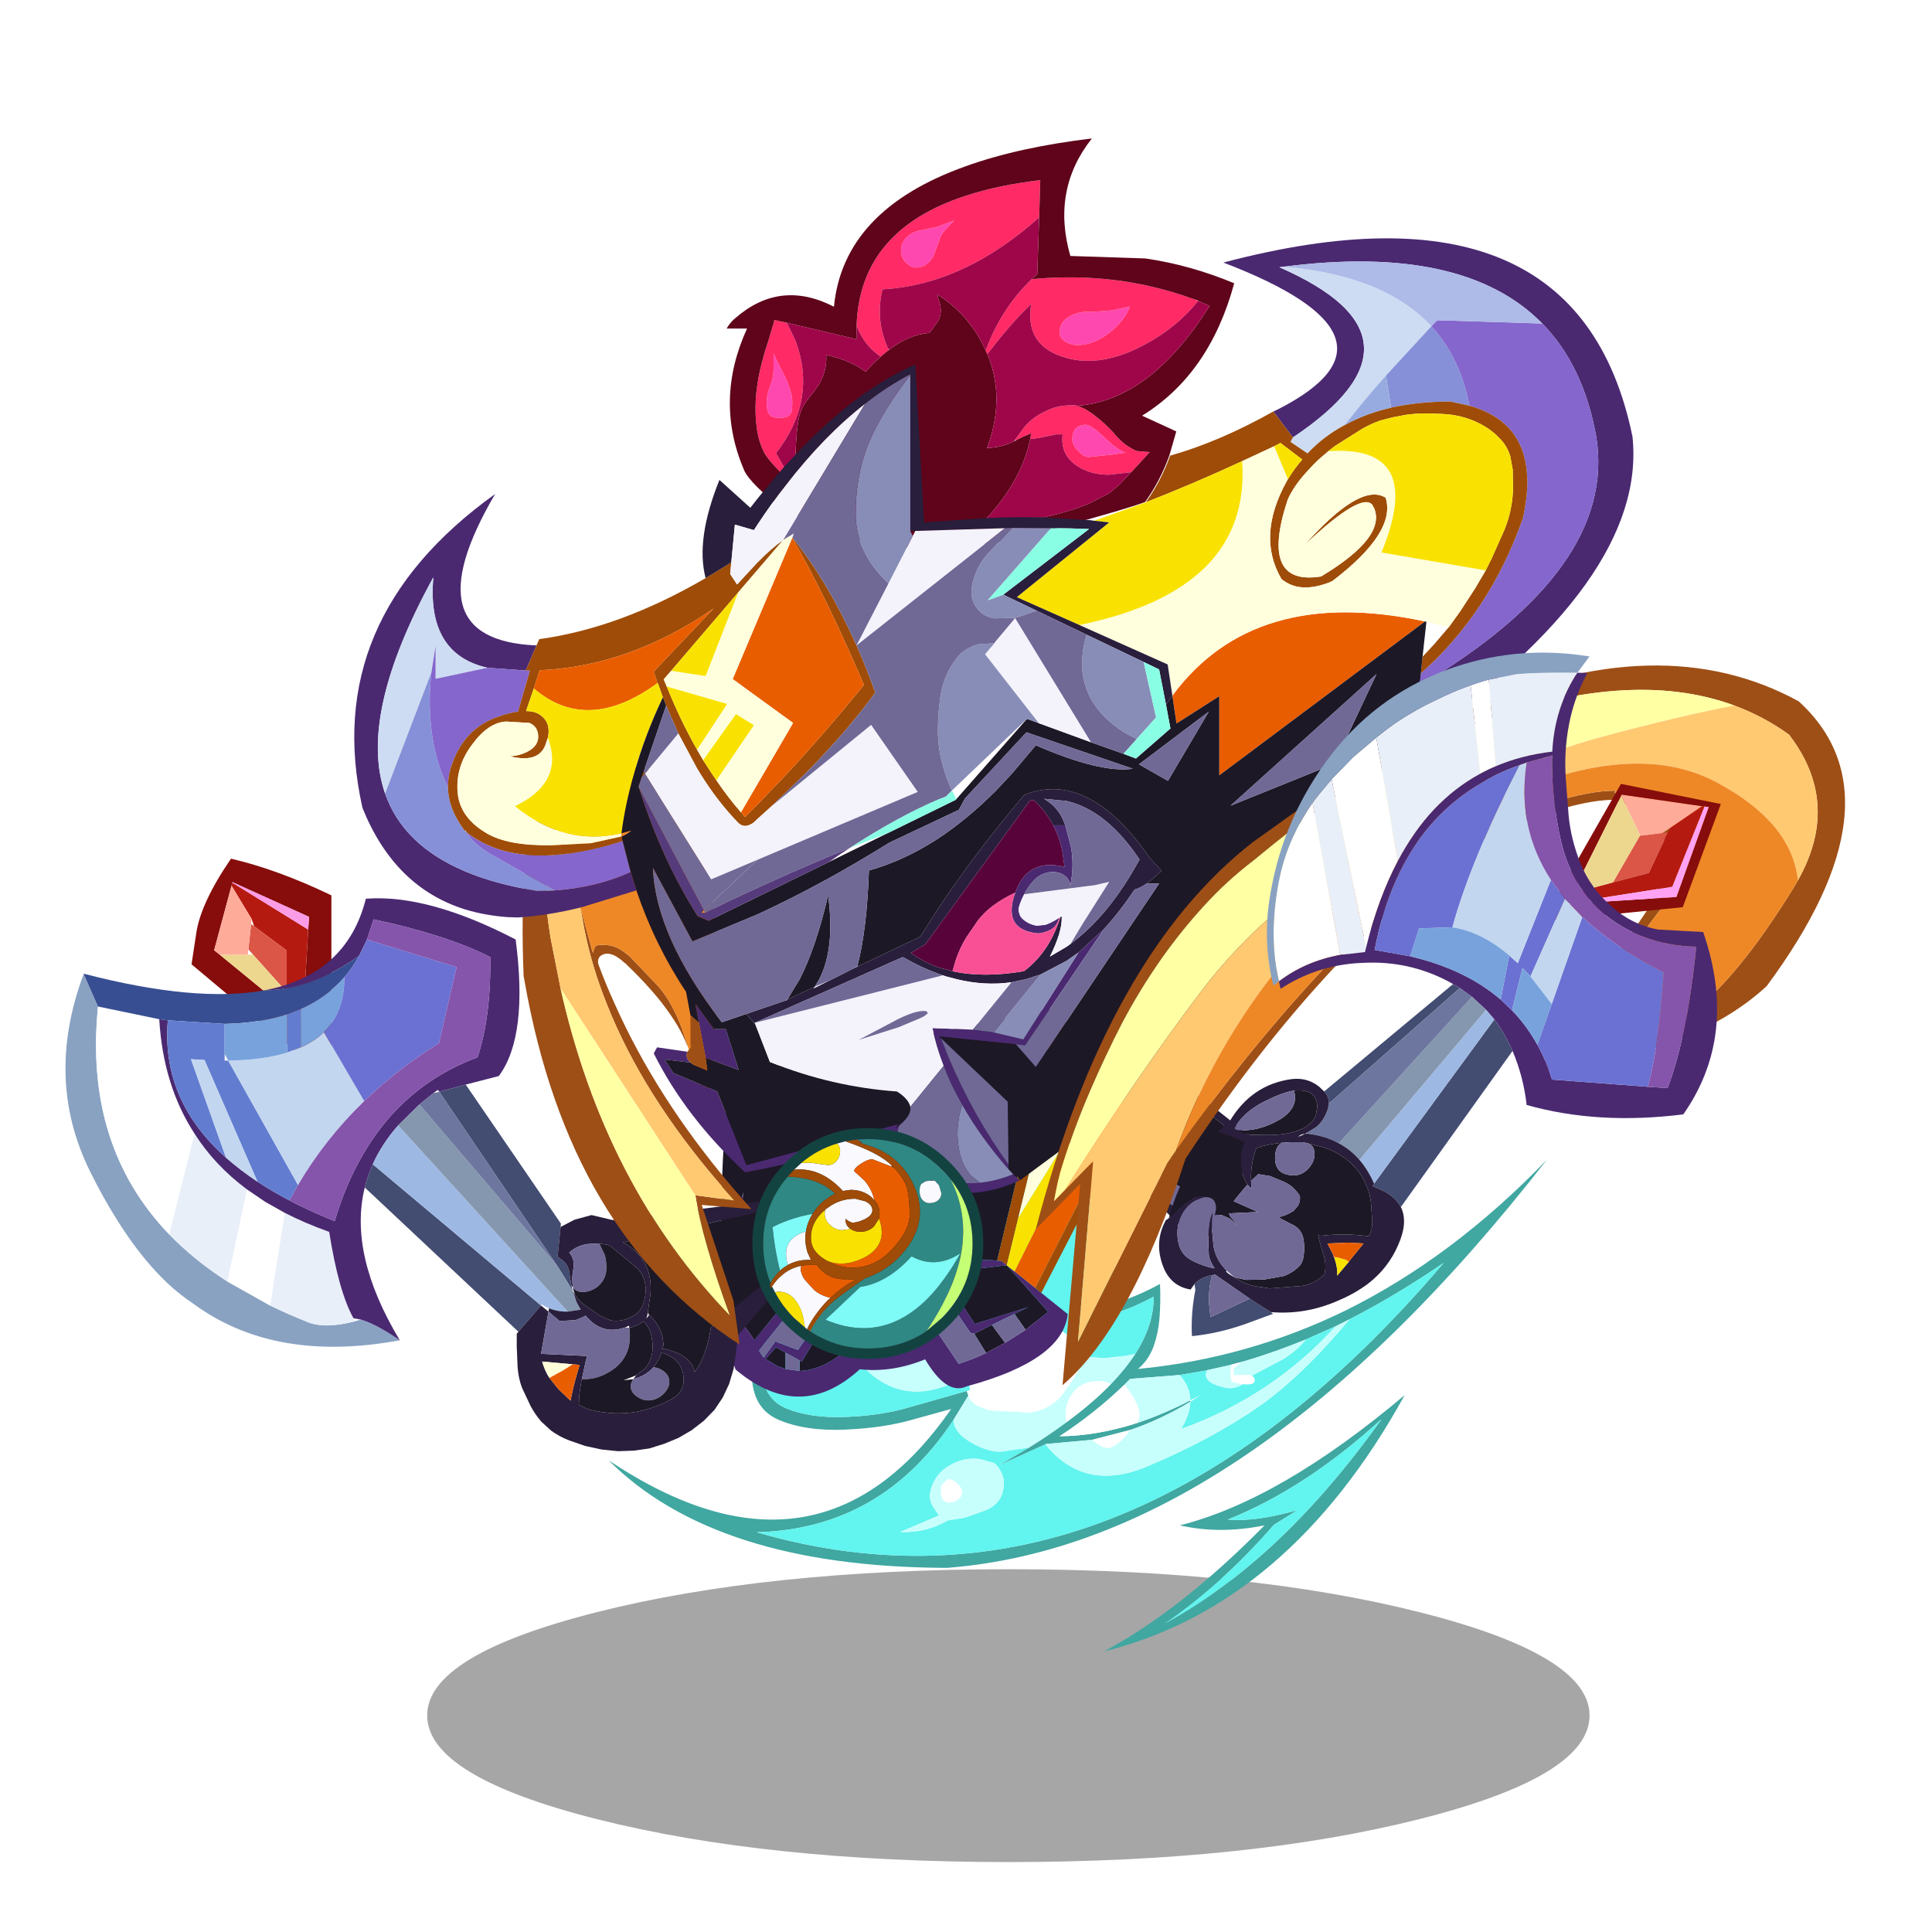 <svg xmlns:ffdec="https://www.free-decompiler.com/flash" xmlns:xlink="http://www.w3.org/1999/xlink" ffdec:objectType="frame" height="90" width="90" xmlns="http://www.w3.org/2000/svg"><use ffdec:characterId="29" height="81.2" transform="translate(2.05 6.45)" width="84.25" xlink:href="#a"/><defs><g id="a" transform="translate(-2.05 -6.45)"><use ffdec:characterId="2" height="34.45" transform="matrix(.534 0 0 .396 19.9 73.1)" width="101.4" xlink:href="#b"/><use ffdec:characterId="4" height="114.9" transform="translate(28.35 47.4) scale(.257)" width="170.05" xlink:href="#c"/><use ffdec:characterId="6" height="38.55" transform="translate(51 48.15) scale(.257)" width="29.65" xlink:href="#d"/><use ffdec:characterId="8" height="90.5" transform="translate(33.6 41.8) scale(.257)" width="95.05" xlink:href="#e"/><use ffdec:characterId="12" height="107.4" transform="translate(3.05 40) scale(.257)" width="133.65" xlink:href="#f"/><use ffdec:characterId="14" height="104.8" transform="translate(24.35 35.7) scale(.257)" width="41.45" xlink:href="#g"/><filter id="h"><feColorMatrix in="SourceGraphic" result="filterResult3" values="0 0 0 0 0.922,0 0 0 0 0.816,0 0 0 0 0.494,0 0 0 1 0"/><feConvolveMatrix divisor="676" in="filterResult3" kernelMatrix="1 1 1 1 1 1 1 1 1 1 1 1 1 1 1 1 1 1 1 1 1 1 1 1 1 1 1 1 1 1 1 1 1 1 1 1 1 1 1 1 1 1 1 1 1 1 1 1 1 1 1 1 1 1 1 1 1 1 1 1 1 1 1 1 1 1 1 1 1 1 1 1 1 1 1 1 1 1 1 1 1 1 1 1 1 1 1 1 1 1 1 1 1 1 1 1 1 1 1 1 1 1 1 1 1 1 1 1 1 1 1 1 1 1 1 1 1 1 1 1 1 1 1 1 1 1 1 1 1 1 1 1 1 1 1 1 1 1 1 1 1 1 1 1 1 1 1 1 1 1 1 1 1 1 1 1 1 1 1 1 1 1 1 1 1 1 1 1 1 1 1 1 1 1 1 1 1 1 1 1 1 1 1 1 1 1 1 1 1 1 1 1 1 1 1 1 1 1 1 1 1 1 1 1 1 1 1 1 1 1 1 1 1 1 1 1 1 1 1 1 1 1 1 1 1 1 1 1 1 1 1 1 1 1 1 1 1 1 1 1 1 1 1 1 1 1 1 1 1 1 1 1 1 1 1 1 1 1 1 1 1 1 1 1 1 1 1 1 1 1 1 1 1 1 1 1 1 1 1 1 1 1 1 1 1 1 1 1 1 1 1 1 1 1 1 1 1 1 1 1 1 1 1 1 1 1 1 1 1 1 1 1 1 1 1 1 1 1 1 1 1 1 1 1 1 1 1 1 1 1 1 1 1 1 1 1 1 1 1 1 1 1 1 1 1 1 1 1 1 1 1 1 1 1 1 1 1 1 1 1 1 1 1 1 1 1 1 1 1 1 1 1 1 1 1 1 1 1 1 1 1 1 1 1 1 1 1 1 1 1 1 1 1 1 1 1 1 1 1 1 1 1 1 1 1 1 1 1 1 1 1 1 1 1 1 1 1 1 1 1 1 1 1 1 1 1 1 1 1 1 1 1 1 1 1 1 1 1 1 1 1 1 1 1 1 1 1 1 1 1 1 1 1 1 1 1 1 1 1 1 1 1 1 1 1 1 1 1 1 1 1 1 1 1 1 1 1 1 1 1 1 1 1 1 1 1 1 1 1 1 1 1 1 1 1 1 1 1 1 1 1 1 1 1 1 1 1 1 1 1 1 1 1 1 1 1 1 1 1 1 1 1 1 1 1 1 1 1 1 1 1 1 1 1 1 1 1 1 1 1 1 1 1 1 1 1 1 1 1 1 1 1 1 1 1 1 1 1 1 1 1 1 1 1 1 1 1 1 1 1 1 1 1 1 1 1 1 1 1 1 1 1 1 1 1 1 1 1 1 1 1 1 1 1 1 1 1 1 1 1 1 1 1 1 1 1 1 1 1 1 1 1 1 1 1 1 1 1 1 1 1 1 1 1 1 1 1 1 1 1 1 1 1 1 1 1 1 1 1 1 1 1 1 1 1 1 1 1 1 1 1 1 1 1 1 1 1 1 1 1 1 1 1 1 1 1 1 1 1 1 1 1 1 1 1 1" order="26 26" result="filterResult4"/><feComposite in="SourceGraphic" in2="filterResult4" result="filterResult5"/></filter><use ffdec:characterId="16" filter="url(#h)" height="74.3" transform="translate(33.85 6.45) scale(.257)" width="92" xlink:href="#i"/><use ffdec:characterId="22" height="173.05" transform="translate(16.5 11.1) scale(.257)" width="231.85" xlink:href="#j"/><use ffdec:characterId="24" height="130.45" transform="translate(48.25 31) scale(.257)" width="146.7" xlink:href="#k"/><use ffdec:characterId="26" height="123.9" transform="translate(54 30.4) scale(.257)" width="101.8" xlink:href="#l"/><use ffdec:characterId="28" height="41.85" transform="translate(35.05 52.55) scale(.257)" width="41.85" xlink:href="#m"/></g><g id="r" fill-rule="evenodd"><path d="M87.65 12.05q2.7 6.65 3.95 13.45 1.3 7 1.1 14.05-.25 7.1-4.5 12.9 3-.4 5.75-1.4 3-1.1 6-2.75.15 3.15-.1 6.3-.2 2.45-1 4.85-.85 2.4-2.5 3.9l-.4.35q19.9-1.9 37.75-10.65 19.35-9.6 36.35-27.25Q115.7 95.55 61.4 99.75h-.7Q19.25 99.5 0 80.25q38 25.45 62.1-9.3l-7.05 1.95q-5.2 1.5-12.25 1.8-7.05.3-11.9-1.75-4.9-2.05-4.95-8.45-.05-9.65 3.15-19 2.6-7.7 5.75-15.1L81.65 0l.35.85.2-.1q3.05 5.45 5.45 11.3M108.6 63.9h-.1v.05l-5 .85-8.95.7-1.15 1.15q-5.3 5.1-11.65 9.25 6.4-.05 13.25-2.15l.6-.2.2-.05q4.65-1.55 9.55-4.05h.1v.2q-5.3 3.2-10.85 5.1l-6.95 1.8-8.35.75-.1.05-8.5 3.85 5.5-3.25q3.7-2.3 6.8-4.6 4.7-3.45 8-6.85 2.65-2.75 4.45-5.5 3.4-5.25 3.35-10.4-9.7 5.2-15.1 3.35Q99.55 43.8 82 .85L35.65 32.8q-2.75 6.55-5.05 13.3-2.9 8.45-2.85 17.1.05 5.8 4.45 7.65 4.4 1.8 10.75 1.55 6.3-.25 11-1.6l10.95-3.1.3.85-2.6 4.25Q49.55 92.7 26.85 93.3 93.4 112.65 151.4 44.45q-8.7 5.95-17.1 10.25l-2.5 1.25-5.4 2.4q-5.6 2.3-11 3.9l-.75.2-1.7.45-.1.05-4.25.95m10.3 28.15q-8.15 1.65-15.35 0 18.15-4.55 40.75-23.6-21 38.1-54.5 46.45 13.95-7.45 29.1-22.85m1.7-.1q-9.3 10.7-19.85 17.95 21.15-11.5 39.35-37.1-13.75 12.55-27.85 18.2 5 .45 12.6-1.7l-4.25 2.65" fill="#40a7a1"/><path d="m108.5 63.95-.25.7q0 1.9 4.25 2.55 1.35 0 2.5-.75 2.1.2 2.1-.65 0-.65-.55-.85l5.85-3.1q2.55-1.65 4-3.5l5.4-2.4q-11.5 12.7-28.05 18.65l.3-.5q1.35-2.4 1.4-4.45l1.95-1.3-1.95 1.05q-.05-2.5-1.95-4.6l5-.85M64.9 67.7l-10.95 3.1q-4.7 1.35-11 1.6-6.35.25-10.75-1.55-4.4-1.85-4.45-7.65-.05-8.65 2.85-17.1 2.3-6.75 5.05-13.3L82 .85q17.55 42.95 1.7 53.1 5.4 1.85 15.1-3.35.05 5.15-3.35 10.4l-1.95.35-3.65.4-3.85-.3q-.4-1.95-2.6-3.7-3.7-3-8.8-3-2.65 0-4.75 1.8-9.35-.15-15.6-6.75-3.4-3.6-4.8-8.25l-9.8 4.15q-.5 9.45 5.55 16.55 7.45 8.7 17.65 3.75l2.65-1.3q-.2 1.4 0 2.85l-.6.15m11.3 10.25-5.5 3.25 8.5-3.85v.05q7.15 8.8 18.6 3.9 11.75-5 20.15-10.85Q125.7 65 134.3 54.7q8.4-4.3 17.1-10.25-58 68.2-124.55 48.85 22.7-.6 35.75-20.5v.65q.3 2.05 3.4 3.75 2.75 1.5 5.05 1.5l5.15-.75m44.4 14 4.25-2.65q-7.6 2.15-12.6 1.7 14.1-5.65 27.85-18.2-18.2 25.6-39.35 37.1 10.55-7.25 19.85-17.95m-61.8-3.3 1.1 1.6-7 3q3.55.15 6.8-1.2l1.8-.9 3.1-.5 4.05-1.45q2.2-1.1 2.75-3.05.55-2-.15-3.55-.75-1.55-1.55-1.9l-2.35-.65q-2.8-.4-5.35 1.05-2.75 1.45-3.6 4.5-.45 1.7.4 3.05" fill="#62f4ef"/><path d="m108.5 63.95.1-.05 4.25-.95v.1l-.1 1.4q0 1.3.4 1.65l1.85.35q-1.15.75-2.5.75-4.25-.65-4.25-2.55l.25-.7m-3.05 5.7q-.05 2.05-1.4 4.45l-.3.5q16.55-5.95 28.05-18.65l2.5-1.25q-8.6 10.3-16.35 15.75-8.4 5.85-20.15 10.85-11.45 4.9-18.6-3.9l.1-.1 8.35-.75.65.5q1.25.95 2.1.95 1.75 0 4.2-3.25 5.55-1.9 10.85-5.1m20.95-11.3q-1.45 1.85-4 3.5l-5.85 3.1-.5-.15h-.4l-2.35.05V63.6l1.35-1.15.75-.2q5.4-1.6 11-3.9m-20.95 11.1h-.1q-4.9 2.5-9.55 4.05.4-.75.4-1.65 0-1-.95-2.8l-1.6-2.4h-.25l1.15-1.15 8.95-.7q1.9 2.1 1.95 4.6v.05M65.5 64.7 62.85 66q-10.2 4.95-17.65-3.75-6.05-7.1-5.55-16.55l9.8-4.15q1.4 4.65 4.8 8.25 6.25 6.6 15.6 6.75-1.2 1-2.25 2.65-1.7 2.7-2.1 5.5M86 61.45l3.85.3 3.65-.4 1.95-.35q-1.8 2.75-4.45 5.5-.8-.6-2.05-.6-3.05 0-4.7 2-1.4 1.7-1.4 4.15l.05 1 .1.3q-3.1 2.3-6.8 4.6l-5.15.75q-2.3 0-5.05-1.5-3.1-1.7-3.4-3.75v-.65l2.6-4.25q.5 1.2 1.6 1.8l2.25.85 7.3.4q1.55-.2 3-.9 1.55-.75 2.7-2.15 2.4-3 4.05-6.45l-.1-.65M60.25 85.9q0 2 1.45 2 .95 0 1.65-.55t.7-1.25q0-1.1-1.35-2l-.05-.05-.6-.3h-.7l-.95 1q-.15.25-.15 1.15m-1.45 2.75q-.85-1.35-.4-3.05.85-3.05 3.6-4.5 2.55-1.45 5.35-1.05l2.35.65q.8.35 1.55 1.9.7 1.55.15 3.55-.55 1.95-2.75 3.05l-4.05 1.45-3.1.5-1.8.9q-3.25 1.35-6.8 1.2l7-3-1.1-1.6" fill="#c7fffd"/><path d="m115 66.45-1.85-.35q-.4-.35-.4-1.65l.1-1.4.1-.15 1.7-.45-1.35 1.15v1.25l2.35-.05h.4l.5.15q.55.2.55.85 0 .85-2.1.65m-21.6.2h.25l1.6 2.4q.95 1.8.95 2.8 0 .9-.4 1.65l-.2.05-.6.2q-6.85 2.1-13.25 2.15 6.35-4.15 11.65-9.25m-27.9.9q-.2-1.45 0-2.85.4-2.8 2.1-5.5 1.05-1.65 2.25-2.65 2.1-1.8 4.75-1.8 5.1 0 8.8 3 2.2 1.75 2.6 3.7l.1.65q-1.65 3.45-4.05 6.45-1.15 1.4-2.7 2.15-1.45.7-3 .9l-7.3-.4-2.25-.85q-1.1-.6-1.6-1.8l.55-1.05-.25.05M91 66.5q-3.3 3.4-8 6.85l-.1-.3-.05-1q0-2.45 1.4-4.15 1.65-2 4.7-2 1.25 0 2.05.6m-3.35 10.05 6.95-1.8Q92.15 78 90.4 78q-.85 0-2.1-.95l-.65-.5m-27.4 9.35q0-.9.15-1.15l.95-1h.7l.6.3.05.05q1.35.9 1.35 2 0 .7-.7 1.25t-1.65.55q-1.45 0-1.45-2" fill="#fff"/></g><g id="s" fill-rule="evenodd"><path d="M28.9 21.2 4.5 1.1 4.8 0l24.85 19.8-.75 1.4m-8.2 15.2-1.15 2.15L0 20.15.15 20 20.7 36.4" fill="#291e3b"/><path d="M2.05 11.35 4.5 1.1l24.4 20.1-5.95 11.1q-1.4-.4-3.15-1.65l-8.85-5.8Q4.9 21.05 3.6 16.9l-1.55-5.55" fill="#1d1826"/><path d="M2.05 11.35 3.6 16.9q1.3 4.15 7.35 7.95l8.85 5.8q1.75 1.25 3.15 1.65l-2.25 4.1L.15 20l-.1-.05 2-8.6" fill="#706996"/></g><g id="t" fill-rule="evenodd"><path d="M.35 67.95Q-.65 54.2 1.4 32.3l59.65-12.35L60.8 21 50 65.85q-8.45-.8-19.7 4.5h-.05l4.9 10.4Q29.9 84 21.75 82.8q-1.95 1.5-3.85 2.25-1.9.75-3.7.8v-1.9l.4.2 6-10.05-6.95-3.15L6 80.25l-2.75-3.8q1.4-3.4-.9-7.95L4 53.45.35 67.65l.2 2.75-.2-2.45m52.8 7.55 2.45-1.2-9.55 3-.1.05-5.7-8.8q4.5-1.1 9.65-1.65l1.85-.2 7.5 8.45-4.1 3.25-2-2.9m-1.7 5.25L48 82.6l-2.15-3.5 3.2-1.6 2.4 3.25m-39.8 4.75-1.4-.5-2.2-1.3 1.85-2.15 1.75 1v2.95" fill="#1d1826"/><path d="m53.15 67.8 3.75 3 .05.05 1.05.85 4.8 3.85q-.9 8.4-18.35 13.1l-.35.15q-3.45 1.2-7.15-5.05-6 2.45-11.85 1.8-10.55 9.65-21.95.5l-.55-.45Q.8 81.05.4 74.1q-.15-2.9-.05-6.15l.2 2.45-.2-2.75L4 53.45 2.35 68.5q2.3 4.55.9 7.95L6 80.25l7.65-9.3 6.95 3.15-6 10.05-.4-.2-2.55-1.4-1.75-1-1.85 2.15 2.2 1.3 1.4.5 2.55.35q1.8-.05 3.7-.8 1.9-.75 3.85-2.25 8.15 1.2 13.4-2.05l-4.9-10.4h.05q11.25-5.3 19.7-4.5l.75.05 1 .8 1.4 1.1m2 10.6 4.1-3.25-7.5-8.45-1.85.2q-5.15.55-9.65 1.65l5.7 8.8.1-.05 9.55-3-2.45 1.2-4.1 2-3.2 1.6-.7-.15-6.7-9.95q-2.35.65-4.8 1.6L43 84.5l.05.05q2.5-.8 4.95-1.95l3.45-1.85 3.7-2.35m-41-5.4-.05.05-7.3 9.15.9 1.25 2.1-2.95 4.1 1.55L18.7 75l-4.55-2" fill="#4a2971"/><path d="m55.15 78.4-3.7 2.35-2.4-3.25 4.1-2 2 2.9M48 82.6q-2.45 1.15-4.95 1.95L43 84.5l-9.35-13.9q2.45-.95 4.8-1.6l6.7 9.95.7.15L48 82.6m-33.8 3.25-2.55-.35v-2.95l2.55 1.4v1.9M14.15 73l4.55 2-4.8 7.05-4.1-1.55-2.1 2.95-.9-1.25 7.3-9.15.05-.05" fill="#706996"/><path d="m56.9 70.8 35.2-69L95.05 0 58 71.7l-1.05-.85-.05-.05M60.8 21l2.45-1.5-9.4 38.55-2.1 8.65-1-.8-.75-.05L60.8 21" fill="#9e4c07"/><path d="m83.45 7.1 8.65-5.3-35.2 69-3.75-3 21.9-43.9 8.4-16.8" fill="#e95d01"/><path d="m75.05 23.9-21.9 43.9-1.4-1.1 2.1-8.65 21.2-34.15" fill="#f9e201"/><path d="m83.45 7.1-8.4 16.8-21.2 34.15 9.4-38.55 20.2-12.4" fill="#ffd"/></g><g id="f"><filter id="n"><feColorMatrix in="SourceGraphic" result="filterResult0" values="0 0 0 0 0.922,0 0 0 0 0.816,0 0 0 0 0.494,0 0 0 1 0"/><feConvolveMatrix divisor="841" in="filterResult0" kernelMatrix="1 1 1 1 1 1 1 1 1 1 1 1 1 1 1 1 1 1 1 1 1 1 1 1 1 1 1 1 1 1 1 1 1 1 1 1 1 1 1 1 1 1 1 1 1 1 1 1 1 1 1 1 1 1 1 1 1 1 1 1 1 1 1 1 1 1 1 1 1 1 1 1 1 1 1 1 1 1 1 1 1 1 1 1 1 1 1 1 1 1 1 1 1 1 1 1 1 1 1 1 1 1 1 1 1 1 1 1 1 1 1 1 1 1 1 1 1 1 1 1 1 1 1 1 1 1 1 1 1 1 1 1 1 1 1 1 1 1 1 1 1 1 1 1 1 1 1 1 1 1 1 1 1 1 1 1 1 1 1 1 1 1 1 1 1 1 1 1 1 1 1 1 1 1 1 1 1 1 1 1 1 1 1 1 1 1 1 1 1 1 1 1 1 1 1 1 1 1 1 1 1 1 1 1 1 1 1 1 1 1 1 1 1 1 1 1 1 1 1 1 1 1 1 1 1 1 1 1 1 1 1 1 1 1 1 1 1 1 1 1 1 1 1 1 1 1 1 1 1 1 1 1 1 1 1 1 1 1 1 1 1 1 1 1 1 1 1 1 1 1 1 1 1 1 1 1 1 1 1 1 1 1 1 1 1 1 1 1 1 1 1 1 1 1 1 1 1 1 1 1 1 1 1 1 1 1 1 1 1 1 1 1 1 1 1 1 1 1 1 1 1 1 1 1 1 1 1 1 1 1 1 1 1 1 1 1 1 1 1 1 1 1 1 1 1 1 1 1 1 1 1 1 1 1 1 1 1 1 1 1 1 1 1 1 1 1 1 1 1 1 1 1 1 1 1 1 1 1 1 1 1 1 1 1 1 1 1 1 1 1 1 1 1 1 1 1 1 1 1 1 1 1 1 1 1 1 1 1 1 1 1 1 1 1 1 1 1 1 1 1 1 1 1 1 1 1 1 1 1 1 1 1 1 1 1 1 1 1 1 1 1 1 1 1 1 1 1 1 1 1 1 1 1 1 1 1 1 1 1 1 1 1 1 1 1 1 1 1 1 1 1 1 1 1 1 1 1 1 1 1 1 1 1 1 1 1 1 1 1 1 1 1 1 1 1 1 1 1 1 1 1 1 1 1 1 1 1 1 1 1 1 1 1 1 1 1 1 1 1 1 1 1 1 1 1 1 1 1 1 1 1 1 1 1 1 1 1 1 1 1 1 1 1 1 1 1 1 1 1 1 1 1 1 1 1 1 1 1 1 1 1 1 1 1 1 1 1 1 1 1 1 1 1 1 1 1 1 1 1 1 1 1 1 1 1 1 1 1 1 1 1 1 1 1 1 1 1 1 1 1 1 1 1 1 1 1 1 1 1 1 1 1 1 1 1 1 1 1 1 1 1 1 1 1 1 1 1 1 1 1 1 1 1 1 1 1 1 1 1 1 1 1 1 1 1 1 1 1 1 1 1 1 1 1 1 1 1 1 1 1 1 1 1 1 1 1 1 1 1 1 1 1 1 1 1 1 1 1 1 1 1 1 1 1 1 1 1 1 1 1 1 1 1 1 1 1 1 1 1 1 1 1 1 1 1 1 1 1 1 1 1 1 1 1 1 1 1 1 1 1 1 1 1 1 1 1 1 1 1 1 1 1 1 1 1 1 1 1 1 1 1 1 1 1 1 1 1 1 1 1 1 1 1 1 1 1 1 1 1 1 1 1 1 1 1 1 1 1 1 1 1 1 1 1 1 1 1 1 1 1 1 1 1 1 1 1 1 1 1 1 1 1 1 1 1 1 1 1 1 1 1 1 1 1 1 1 1 1 1 1 1 1 1 1 1 1 1 1 1 1 1 1 1 1 1 1 1 1 1 1 1 1 1 1 1 1 1 1 1 1 1" order="29 29" result="filterResult1"/><feComposite in="SourceGraphic" in2="filterResult1" result="filterResult2"/></filter><use ffdec:characterId="10" filter="url(#n)" height="40.4" transform="translate(22.85)" width="25.35" xlink:href="#o"/><use ffdec:characterId="11" height="100.2" transform="translate(0 7.2)" width="133.65" xlink:href="#p"/></g><g id="u" fill-rule="evenodd"><path d="m25.25 6.6.1.05V40.4L0 19.15l.85-5.6q.8-5.5 6.3-13.55 8.4 1.95 18.1 6.6m-8 20.75 2.9 2.35 1-16.85.15-2.3-13.9-6.3v.1l-.15.55L4.1 16.6l1 .8 12.15 9.95" fill="#860d0b"/><path d="M17.25 24.2v-7.55l-5.9-4.4-.45-1.3L7.25 4.9l.15-.55 13.75 8.5-1 16.85-2.9-2.35V24.2" fill="#b51a10"/><path d="m11.35 12.25 5.9 4.4v7.55l-6.1-6.8-.85-.95.5-4.6.55.4" fill="#db5646"/><path d="M21.15 12.85 7.4 4.35v-.1l13.9 6.3-.15 2.3" fill="#fb9ce7"/><path d="M17.25 24.2v3.15L5.1 17.4h6.05l6.1 6.8" fill="#edd68e"/><path d="m7.25 4.9 3.65 6.05-.1.9-.5 4.6-.1.95H5.1l-1-.8L7.25 4.9" fill="#ffab99"/></g><g id="p" fill-rule="evenodd"><path d="M53.55 83.55q2.75.8 7.05 3.75-22.75 4.2-37.45-6.65l-1.15-.8q-8.7-6.25-16.45-21l-.45-.9q-9.2-17.3-1.8-37.05l2.6 5.9Q3.35 52.05 18.8 68.1q4.5 4.65 10.55 8.55L37.1 81q3.15 1.55 6.7 2.95l.45.2 1 .25q2.8.6 7.25-.55l.1-.05.95-.25" fill="#89a2c2" transform="translate(0 -7.2)"/><path d="M17 29.1q.7 12 6.4 20.75L18.8 68.1Q3.35 52.05 5.9 26.8L17 29.1m15.9 30.85 3.3 2.25 3.55 2L37.1 81l-7.75-4.35 3.55-16.7" fill="#fff" transform="translate(0 -7.2)"/><path d="M23.4 49.85q3.65 5.75 9.5 10.1l-3.55 16.7q-6.05-3.9-10.55-8.55l4.6-18.25M39.75 64.2q3.7 1.9 8.05 3.45 1.7 10.8 4.4 15.65l.3.55q-4.45 1.15-7.25.55l-1-.25-.45-.2q-3.55-1.4-6.7-2.95l2.65-16.8" fill="#e9eff9" transform="translate(0 -7.2)"/><path d="M36.15 23.85Q51 21 54.45 7.25h.15q11.2-.8 27 7.4 2.3 17.55-3.05 24.75l-6 1.55-4.8 1.3-.25-.35-.8.6-2.55 2.05-3.85 3.8q-2.95 3.35-4.6 7.05-.9 2.05-1.45 4.2-3 12.15 6.35 27.7-4.3-2.95-7.05-3.75l-1.35-.25q-2.7-4.85-4.4-15.65-4.35-1.55-8.05-3.45l-3.55-2-3.3-2.25q-5.85-4.35-9.5-10.1Q17.7 41.1 17 29.1l1.55.2q-.9 10.6 5.2 19.05 2.2 3.05 5.35 5.85 2.55 2.25 5.7 4.35 2.65 1.75 5.8 3.4 3.75 1.95 8.2 3.75 1.95-6.6 5-11.85Q61.1 41.05 74.7 36q2.45-7.45 2.3-18.15Q69.3 13.9 55.85 11l-1.2 3.65-1.45 3q-8.9 6.2-17.05 6.2" fill="#4a2971" transform="translate(0 -7.2)"/><path d="M36.15 23.85q8.15 0 17.05-6.2-1.15 2.1-2.65 3.85-3.2 3.65-7.9 5.75l-2.45.95q-4.95 1.6-11.35 1.75l-10.3-.65-1.55-.2-11.1-2.3-2.6-5.9v-.05q20.4 5.3 32.85 3" fill="#374e92" transform="translate(0 -7.2)"/><path d="M40.6 61.95q-3.15-1.65-5.8-3.4L25.2 36.5l-2.45-.15L29.1 54.2q-3.15-2.8-5.35-5.85-6.1-8.45-5.2-19.05l10.3.65v6.65h.65l12.65 22.55-1.55 2.8m2.05-34.7v6.95l-2.45.95V28.2l2.45-.95" fill="#627dd0" transform="translate(0 -7.2)"/><path d="M34.8 58.55q-3.15-2.1-5.7-4.35l-6.35-17.85 2.45.15 9.6 22.05m19.35-14.6q-7.05 6.8-12 15.2L29.5 36.6q6.3-.1 10.7-1.45l2.45-.95q2.5-1.1 4.2-2.75l7.3 12.5" fill="#c2d6ef" transform="translate(0 -7.2)"/><path d="M50.55 21.5q.05 6.25-3.7 9.95-1.7 1.65-4.2 2.75v-6.95q4.7-2.1 7.9-5.75M40.2 28.2v6.95q-4.4 1.35-10.7 1.45l-.65-1.2v-5.45q6.4-.15 11.35-1.75" fill="#77a2dc" transform="translate(0 -7.2)"/><path d="m53.2 17.65 1.45-3 16.25 5-3.2 13.8q-7.55 4.7-13.55 10.5l-7.3-12.5q3.75-3.7 3.7-9.95 1.5-1.75 2.65-3.85" fill="#6b71d2" transform="translate(0 -7.2)"/><path d="m54.65 14.65 1.2-3.65Q69.3 13.9 77 17.85q.15 10.7-2.3 18.15-13.6 5.05-20.9 17.85-3.05 5.25-5 11.85-4.45-1.8-8.2-3.75l1.55-2.8q4.95-8.4 12-15.2 6-5.8 13.55-10.5l3.2-13.8-16.25-5" fill="#8554ab" transform="translate(0 -7.2)"/><path d="M54.25 59.6q.55-2.15 1.45-4.2L86.2 81l-4.1 4.75L54.25 59.6m13.5-17.35 4.8-1.3 17.25 25.2-.05.6-.55 5.4.7.5q1.4.95 1.5 2.9l.3 1.75v.05l.3 1.05-2.8-4.5-21.45-31.65" fill="#434c71" transform="translate(0 -7.2)"/><path d="M55.7 55.4q1.65-3.7 4.6-7.05L91.05 82.1q-1.75.05-3.4-.6l-.7-.3-.6-.4-.15.2-30.5-25.6" fill="#9db9e3" transform="translate(0 -7.2)"/><path d="m60.3 48.35 3.85-3.8L89.2 73.9l2.8 4.5.65 2 .75 1.35-2.35.35L60.3 48.35" fill="#8596af" transform="translate(0 -7.2)"/><path d="m64.15 44.55 2.55-2.05 1.05-.25L89.2 73.9 64.15 44.55" fill="#6c769e" transform="translate(0 -7.2)"/><path d="m89.75 66.75 2.5-1.3 3.1-.85 2.95.7.85.2 31.1-3.9.4 1.35-29.6 6.6q5.45 3 5 9.25l-.5 3.45v.15l-.05.1.25.3-.05-.25q2.15 2.1 2.55 4.3l.15 1.2q0 .5-.35.7v.05q1.05.1 2 .5 1.75.5 3 1.8.8.85 1 1.95 2.15-2.85 2.95-8.1l16.25-13.55.4 1.25-11.8 13.8-.1.95-.15 1.85-.5 3.25-.8 2.7-1.15 2.45-1.5 2.25-1.95 2-2.2 1.7-2.4 1.4-2.55 1.05-2.7.85-2.8.4-2.9.1-2.95-.3-3-.65-2.75-.95q-1.9-.7-3.45-1.85l-1.75-1.6q-1.15-1.35-1.95-2.85l-1.55-3.3q-.65-1.7-.8-3.8l-.15-3.7v-2.3l.3-.35L86.2 81l1.35 1.1.1-.6q1.65.65 3.4.6l2.35-.35-.75-1.35-.65-2 .35.6.55.85.95.9 2.8 1.95q1.05.6 2.25 1 1.9.3 3.7-.65 1.55-.75 2.1-2.25t.45-3.15q-.15-2-1.4-3.3l-2.8-2.35-1.6-1.3q-.7-.75-1.7-.8l-.9-.15-2.1.1q-1.9.25-3.35 1.55 1.1 1.25.75 3-.35 1.65-.05 3.35l-.3-.4v-.05l-.3-1.75q-.1-1.95-1.5-2.9l-.7-.5.55-5.4m4.5 16.1-.6.3-1.2.5-2.9.15-2-1.7-1.35 7.65 8.35.4-.3 1.15-.65 3.05-.1.4-.35 2.3-.1 1.9.15.1 1.25.65q8.2 2.35 15.6-1.85 2-1.15 2-3.35 0-3.8-4-4.95-.55 1.55-1.5 2.65-1.4 1.6-3.6 2.1l.5-.65 1.55-1.2q2-2.2 1.2-5.95-.3-1.55-1.45-2.65l-.05.05q-1.15.85-2.5 1.15l-.05-.4-.65.3q-4.05 1.45-7-1.85l-.2-.25h-.05m-2.35 8.8-5.5-.5q.45 1.6 1.3 2.95l1.65 2.05 2.2 2.1q.4-2.1.95-4.1l.5-1.75.2-.65-1.3-.1m13.6-9.05-.2.75.45-.55-.25-.25v.05" fill="#291e3b" transform="translate(0 -7.2)"/><path d="M92 77.75q-.3-1.7.05-3.35.35-1.75-.75-3 1.45-1.3 3.35-1.55l2.1-.1.95 1.95q.35 1 .35 2.5 0 1.9-1.4 3.2-1.3 1.15-2.95 1.15-1.1 0-1.7-.8m-4.45 4.35 2 1.7 2.9-.15 1.2-.5.6-.3.25.25q2.95 3.3 7 1.85l.7.1q.75 5.45-3.75 8.05-2.3 1.35-4.85 1.25l.65-3.05.3-1.15-8.35-.4 1.35-7.65m15.4 12.2q2.2-.5 3.6-2.1.85 0 1.8.65 1.1.8 1.1 1.95 0 1.25-1.2 2.35-1.2 1.05-2.65 1.05-.95 0-1.95-.65-1.2-.8-1.2-1.95 0-.5.4-1.15l.1-.15" fill="#706996" transform="translate(0 -7.2)"/><path d="m130.65 62.95 2.6 8.45L117 84.95q-.8 5.25-2.95 8.1-.2-1.1-1-1.95-1.25-1.3-3-1.8-.95-.4-2-.5v-.05q.35-.2.35-.7l-.15-1.2q-.4-2.2-2.55-4.3l-.15-.3.5-3.45q.45-6.25-5-9.25l29.6-6.6M92 77.75q.6.8 1.7.8 1.65 0 2.95-1.15 1.4-1.3 1.4-3.2 0-1.5-.35-2.5l-.95-1.95.9.15q1 .05 1.7.8l1.6 1.3 2.8 2.35q1.25 1.3 1.4 3.3.1 1.65-.45 3.15t-2.1 2.25q-1.8.95-3.7.65-1.2-.4-2.25-1l-2.8-1.95-.95-.9-.55-.85-.3-.9-.05-.35m10.2 7.3q1.35-.3 2.5-1.15l.05-.05q1.15 1.1 1.45 2.65.8 3.75-1.2 5.95l-1.55 1.2-2.3.9 1.7-.2v.1q-.4.65-.4 1.15 0 1.15 1.2 1.95 1 .65 1.95.65 1.45 0 2.65-1.05 1.2-1.1 1.2-2.35 0-1.15-1.1-1.95-.95-.65-1.8-.65.95-1.1 1.5-2.65 4 1.15 4 4.95 0 2.2-2 3.35-7.4 4.2-15.6 1.85l-1.25-.65-.15-.1.1-1.9.35-2.3.1-.4q2.55.1 4.85-1.25 4.5-2.6 3.75-8.05" fill="#1d1826" transform="translate(0 -7.2)"/><path d="m87.7 94.1 2.55-1.4 1.65-1.05 1.3.1-.2.65-.5 1.75q-.55 2-.95 4.1l-2.2-2.1-1.65-2.05" fill="#e95d01" transform="translate(0 -7.2)"/><path d="M87.7 94.1q-.85-1.35-1.3-2.95l5.5.5-1.65 1.05-2.55 1.4" fill="#ffffd9" transform="translate(0 -7.2)"/></g><g id="v" fill-rule="evenodd"><path d="M9.2 7.3q-6.95 6.35-4.3 22.8l.15 1 1.8 9.1q8.05 35.9 30.7 59.35-2.5-6.85-4.05-12.25-1.6-5.55-2.2-9.55l7.05.95-1.5-1.7-.9-1.05q-14.2-16.4-20.7-32.85-2.7-6.7-4.05-13.45l-.65-3.5-.1-.6 2.25 8.25.4-1.05q.25-.55 2.25-.35 1.55.15 3.1 1.3l.95.75 5.25 5.5q2.45 2.85 4.2 7.55l.05.15.85 2.55.15.5h-.05q-.75-1.95-1.85-3.8-2.15-3.5-4.9-6.55-1.75-2-4.5-4.65l-.15-.1q-2.7-2.5-4.4-1.2-.65.7-.25 1.7 1.3 3.5 2.9 7 7.5 16.85 21 32.85l.9 1.05 2.85 3.25-9-.75 5.75 17.35 1.1 7.95Q8.4 84.8.35 39l-.2-1.05v-.35Q-.7 16.05 2.75 9.45 6.25 2.6 16.8.3q10.55-2.35 15.15 13.3l-.15.1q-1.95-3.45-4.7-6.25-4.9-5-7.8-4.05-6.4.55-10.1 3.9" fill="#9e4f16"/><path d="M6.85 40.2 31.3 77.75q.6 4 2.2 9.55 1.55 5.4 4.05 12.25Q14.9 76.1 6.85 40.2" fill="#ffffa4"/><path d="m9.2 7.3-.3.9q-.55 1.6-.65 3.2-.2 2.6 0 5.2.2 3 1.05 5.65l1.25 3.9.65 3.5q1.35 6.75 4.05 13.45 6.5 16.45 20.7 32.85l.9 1.05 1.5 1.7-7.05-.95L6.85 40.2l-1.8-9.1-.15-1Q2.25 13.65 9.2 7.3" fill="#ffc971"/><path d="m10.55 26.15-1.25-3.9q-.85-2.65-1.05-5.65-.2-2.6 0-5.2.1-1.6.65-3.2l.3-.9q3.7-3.35 10.1-3.9 2.9-.95 7.8 4.05 2.75 2.8 4.7 6.25l.4.8q3.45 12.2 3 24.9-.4 11.1-1.7 22.1l-3.6-10.8-.15-.5-.85-2.55-.05-.15q-1.75-4.7-4.2-7.55l-5.25-5.5-.95-.75q-1.55-1.15-3.1-1.3-2-.2-2.25.35l-.4 1.05-2.25-8.25.1.6" fill="#ee8826"/></g><g id="w" fill-rule="evenodd"><path d="M62.45 32.1q1.7-.85 3.6-.65l3.9-.3 3.15-.7q-.9 2.45-3.4 4.5-3 2.5-6.1 2.5-1.05 0-2-.5-1.25-.65-1.25-1.8 0-2.05 2.1-3.05M40.1 16.05q-1.25 1.25-1.55 2.4L37.5 21.3q-1.2 2.1-3.15 2.1-.8 0-1.65-.7-1.1-.9-1.1-2.4t1.15-2.5q1-.9 2.4-1.15l3.1-.65 3-1.15-1.15 1.2M8.5 41.75v-2.9q.35 1.1 1.65 3.5 1.75 3.35 1.75 5.35 0 1.6-.2 2.05-.45.9-2.05.9-1.35 0-1.85-.55-.55-.6-.55-2.3 0-1.4.65-2.95.6-1.5.6-3.1M69.9 57.3l-4.3.45q-.8 0-1.85-1.05-1.1-1.1-1.1-2.15 0-2.65 2.5-2.65.95 0 3.65 2.6 2.2 2.05 3.55 2.45l-2.45.35" fill="#ff48af"/><path d="m84.95 29.2.5.25q-3.85 4.8-9.55 7.85l-1.25.65q-7.7 3.75-13.95 1.55-6.65-2.25-5.5-9.5l-2.1 2.1q-3.1 3.35-5.85 7l-.3-.65.45-1.15q2.75-6.85 7.9-11.8 10.7-1 20.6 1.1 4.45.95 8.7 2.5l.35.1M63.6 48.45l1.4.6 1.15.75q2.5 1.8 4.55 4.2 1.5 1.7 3.6 2.65l2.4.2-3.35 3.65h-.05l-4 .45q-3.45 0-5.85-1.65-3-2-2.55-5.65h-1.25l-2.85.6-1.8.25.2-1.05q-1.4.55-2.75 1.25l-.15-.1.4-.55 1.2-1.65q1.3-1.6 3.2-2.6l.3-.15q2.1-1.15 4.3-1.25l1.2-.05.7.1M56.65 14.3q-6.55 5.85-13.35 9.1-7.35 3.5-15.05 3.95-1.35 5.5 1 10.7l.15.3q-.75.55-1.45 1.2-1.95-1.3-3.15-3.15l-.65-1.1-.6-1.35q.55-17.3 19.75-23.55 5.9-1.95 13.55-2.85l-.2 6.75m5.8 17.8q-2.1 1-2.1 3.05 0 1.15 1.25 1.8.95.5 2 .5 3.1 0 6.1-2.5 2.5-2.05 3.4-4.5l-3.15.7-3.9.3q-1.9-.2-3.6.65M40.1 16.05l1.15-1.2-3 1.15-3.1.65q-1.4.25-2.4 1.15-1.15 1-1.15 2.5t1.1 2.4q.85.7 1.65.7 1.95 0 3.15-2.1l1.05-2.85q.3-1.15 1.55-2.4M10.9 33.4l1.55 3.2q4.05 10.7-3.5 20.45l3.4 5.9.95 1.6-.45-.55-.3-.35-.05-.05-.15-.15-1.15-1.55q-3.6-3.4-4.45-5.05-.9-1.85-1.2-3.75-.55-3.55-.15-7.2.3-2.7 1-5.35.5-1.95 1.15-3.85l1-3.35.1-.45 2.25.5m-2.4 8.35q0 1.6-.6 3.1-.65 1.55-.65 2.95 0 1.7.55 2.3.5.55 1.85.55 1.6 0 2.05-.9.2-.45.2-2.05 0-2-1.75-5.35-1.3-2.4-1.65-3.5v2.9m4.5 21.8.2.2-.2-.2m56.9-6.25 2.45-.35q-1.35-.4-3.55-2.45-2.7-2.6-3.65-2.6-2.5 0-2.5 2.65 0 1.05 1.1 2.15 1.05 1.05 1.85 1.05l4.3-.45" fill="#ff2a66"/><path d="m84.95 29.2-.35-.1q-4.25-1.55-8.7-2.5-9.9-2.1-20.6-1.1l1-.9.35-10.3.2-6.75q-7.65.9-13.55 2.85-19.2 6.25-19.75 23.55l.05 2.45-12.7-3-2.25-.5-.1.45-1 3.35q-.65 1.9-1.15 3.85-.7 2.65-1 5.35-.4 3.65.15 7.2.3 1.9 1.2 3.75.85 1.65 4.45 5.05l1.15 1.55.15.15.05.05.3.35.45.55-.95-1.6q.1-9.5.75-12.3.35-1.6 1.4-3.1l1.5-1.9q2.25-2.95 2.05-6.4 4.4.95 7.15 3.05 1.35-1.55 2.75-2.75.7-.65 1.45-1.2l.05-.05q3.6-2.75 7.25-3.05l.3-.3 1.35-1.9q.75-1.45.3-3.1l-.5-1.7q2.95 1.85 5.15 4.4l1.5 1.95q1.3 1.9 2.15 3.85l.3.65q2.15 5.15 1.5 10.7-.35 3.1-1.55 6.3 2.5-.05 4.9-1.2l.35-.2q1.35-.7 2.75-1.25L55 54.5q-1.65 8.3-9.7 16.25 7.3-2.25 12.25-2.1l1.5-.35q3.35-.8 6.4-2l3.85-1.95 1.95-1.65 2.05-2.2h.05l3.35-3.65-2.4-.2q-2.1-.95-3.6-2.65-2.05-2.4-4.55-4.2L65 49.05l-1.4-.6q6.45-.5 12.3-4.8 6.15-4.55 11.65-13.3l-2.1-.9.05-.05-.55-.2M66.2 0q-7.35 9.3-3.9 21.3l13.6.45q8.2 1.2 16.1 4.5-4.45 16.45-16.7 24l6.2 2.85-1.25 4.35q-1.65 4.6-4.4 8.45-3.5 1.3-14.9 4.4l-1.75.5-2.4.65q-26.35 7.15-45.25-3.6l-.8-.2q-6.55-5.1-7.6-7.55-5.4-12.65.55-25.65H0q.65-1.15 1.65-1.95 8.1-7 17.8-2 1.7-17.55 23.85-25.45Q52.85 1.6 66.2 0M13 63.55l.2.2-.2-.2" fill="#5f041a"/><path d="M55.3 25.5q-5.15 4.95-7.9 11.8l-.45 1.15q-.85-1.95-2.15-3.85l-1.5-1.95q-2.2-2.55-5.15-4.4l.5 1.7q.45 1.65-.3 3.1L37 34.95l-.3.3q-3.65.3-7.25 3.05l-.2-.25q-2.35-5.2-1-10.7 7.7-.45 15.05-3.95 6.8-3.25 13.35-9.1l-.35 10.3-1 .9m-8.05 13.6q2.75-3.65 5.85-7l2.1-2.1q-1.15 7.25 5.5 9.5 6.25 2.2 13.95-1.55l1.25-.65q5.7-3.05 9.55-7.85l2.1.9q-5.5 8.75-11.65 13.3-5.85 4.3-12.3 4.8l-.7-.1-1.2.05q-2.2.1-4.3 1.25l-.3.15q-1.9 1-3.2 2.6l-1.2 1.65-.4.55-.2.3q-2.4 1.15-4.9 1.2 1.2-3.2 1.55-6.3.65-5.55-1.5-10.7M73.3 60.5l-2.05 2.2-1.95 1.65-3.85 1.95q-3.05 1.2-6.4 2l-1.5.35q-4.95-.15-12.25 2.1Q53.35 62.8 55 54.5l1.8-.25 2.85-.6h1.25q-.45 3.65 2.55 5.65 2.4 1.65 5.85 1.65l4-.45M23.55 33.95l.6 1.35.65 1.1q1.2 1.85 3.15 3.15-1.4 1.2-2.75 2.75-2.75-2.1-7.15-3.05.2 3.45-2.05 6.4l-1.5 1.9q-1.05 1.5-1.4 3.1-.65 2.8-.75 12.3l-3.4-5.9q7.55-9.75 3.5-20.45l-1.55-3.2 12.7 3-.05-2.45" fill="#9f0649"/></g><g id="x" fill-rule="evenodd"><path d="M193.1 81.1q35.8-21.25 32.05-45.05-2.3-12.95-9.8-20.6-14.2-14.5-46.85-10.3l-.8.1q29.4 12.85 2.45 30.85l-3.55-4.7.95-.45q25.4-13-10-26.55 64.2-16.95 74.15 31.55 2.75 25.9-39.7 55.55l1.1-10.4m-73.15 65-13.7-1.4H106l.35.3 1.5 3.75Q112.2 159 118.6 167.9v.85q-5.1-5.85-8.4-11.7l-.15-.3q-1.95-3.4-3.2-6.75-1.35-3.45-2.05-6.85l7.35.3 3.5.45.25.05 5.3 1.25h.1l10-15.75 4.6-4.25-14.3 21.1-1.65-.2M50.1 114.85l1.05 3.35-10.05 3.1-.1-.35.05.35q-5.9 1.45-11.2 1.8h-.45l-1.55-.05q-4.15-.3-7.75-1.4-12.8-4-18.6-18.4-7.65-34.15 24.05-56.9Q10 72.85 33.05 73.8l-1.95 4.55-6.95-.5q-11.05-2.5-9.8-16.4Q.65 86.4 5.6 100.65q3.25 9.35 14.5 14.1 5.55 2.35 13.05 3.55l3.2-.1q7.7-.55 13.75-3.35m12.4 27.35-.65-3.4 3.35 4.55h2.15l2.35 7.4-6-2.2-1.2-6.35m-1.55 7.2-4.7-.55 1.6 2.45 7.95 3.35L71.1 168l27.55-7.45-.6.8.7-.5-.35 1.45q-14.85 4.65-27.55 7-10.75-9.95-16.55-21.55l.6-1.1 5.5.8q-.45 1.05.55 1.95m65.75-43h2.2l1 3.85q.65 3.45-.1 7-.2-1-.75-1.5-1-.9-2.55-.9-2.05.15-3.35 1.6-1.05 1.1-1.7 2.45-.6 1.1-.95 2.3-.15.65.1 1.3.15.55.65.95.95.85 2.4 1.15l1.6-.15q1.3-.45 2.55-1.3-.4 1.55-1.6 2.2-1.2.6-2.25.65-6.3-.6-4.3-6.9l.2-.5.15-.45q2.3-5.8 8.75-4.2l-.35-2.6q-.5-2.7-1.7-4.95m-7.25 63.25 1.15 1.15q-14 6.15-23.2-4.4l.1-.4q7.85 5.95 15.9 5.2 3-.3 6.05-1.55" fill="#4a2971"/><path d="M170.15 36.1q26.95-18-2.45-30.85l.8-.1q18.15 1.55 26.75 10.8L187 24.9q-4.1 4.6-7.45 8.95-3.85 2.05-6.75 5.15l-3.1-2.1.45-.8m-146 41.75-9.4 2V73.9L14 78.65l-8.4 22Q.65 86.4 14.35 61.45q-1.25 13.9 9.8 16.4" fill="#cddcf2"/><path d="M195.25 15.95q5.25 5.7 6.9 14.4l-3.45-.75q-5.85 0-10.75 1.1l-.95-5.8 8.25-8.95M17 99.6q.1 3.95 3.05 7.8l.25.2q1.2 2.05 4.3 3.95l11.75 6.65-3.2.1q-7.5-1.2-13.05-3.55Q8.85 110 5.6 100.65l8.4-22q-.55 4.7-.1 9.5.45 5 2.2 9.35l.9 2.1" fill="#8690d8"/><path d="M215.35 15.45q7.5 7.65 9.8 20.6 3.75 23.8-32.05 45.05l.25-2.25q12.5-11.05 18.5-28.15 3.65-16.6-9.7-20.35-1.65-8.7-6.9-14.4l1.05-1.1 19.05.6m-166.7 93.8 1.45 5.6q-6.05 2.8-13.75 3.35l-11.75-6.65q-3.1-1.9-4.3-3.95 9.5 7.6 28.35 1.65M31.1 78.35h.75L29.7 85.8q-1.7.2-3.95 1.05-5.75 2.1-8 8.4-.8 2.2-.75 4.35l-.9-2.1q-1.75-4.35-2.2-9.35-.45-4.8.1-9.5l.75-4.75v5.95l9.4-2 6.95.5" fill="#8466cc"/><path d="m166.6 31.4 3.55 4.7-.45.8 3.1 2.1q2.9-3.1 6.75-5.15 3.75-2.1 8.4-3.15 4.9-1.1 10.75-1.1l3.45.75q13.35 3.75 9.7 20.35-6 17.1-18.5 28.15l.3-3 2.1-2.25 2.65-3.1 2.05-2.85 2.7-4.15 1.95-3.3 1.05-2.1 2.3-5.15q1.45-3.5 1.6-7.35l-.05-3.65-.45-2.45q-.55-1.8-1.8-3.1-1.35-1.45-2.9-2.35-3.4-2-7.45-2.2-4.05-.25-6.75.15l-2.4.45-2.15.55q-1.8.6-3.5 1.6l-4.2 2.65q-.9.55-1.85 1.35l-.5.45q-1.45 1.15-2.9 2.75-2.45 2.55-3.7 5.05l-.25.55q-5.2 15.7 6.05 13.9 12-7.2 9.55-12.55h-.05l-.15-.35q-1.85-2.65-12.25 7.1 9.75-10.95 14.3-8.65l.3.15q2 6.25-9.6 15.1l-.65.3q-5 1.9-8.1-.25l-.5-.35q-4.6-7.8.95-17.8l.2-.35.05-.05q1.15-1.9 2.55-3.5l-3.95-3-1.15.6-5.8 2.7q-9.1 4.2-17.45 7.45 2.75-3.85 4.4-8.45 8.9-2.5 18.7-8M79.45 54.25q6.5 8.15 11.6 19.55 1.8 4.05 3.4 8.55Q89.5 89.2 81.8 97l-6.05 5.85-2.65 2.4-.75.7-.3.2H72q-1.3.8-2.35-.15-3.8-3.9-6.95-9l-.55-.9-3.4-6.35-2.2-5.05-.6-1.5-.85-2.4-.1-.2-.05-.1-.65-1.95L65.15 67.1Q49.9 77.6 33.6 78.3l-1.05 3.3-1.4 4.1q1.7 0 2.7.8 1.85 1.4 1.25 4.05L34.6 92q-1.35 3.15-6.35 1.9 1.9-.15 3.25-.9 1.85-1 1.85-2.65 0-1.85-1.6-2.5l-4.2-.25q-3.25.15-6.2 4.2-3 4-2.6 8.65.4 4.6 5.35 7.45 3.75 2.15 11.05 2.15l7.75-.4 5.45-1.2.2.45.1.35Q29.8 115.2 20.3 107.6l-.1-.25-.15.05q-2.95-3.85-3.05-7.8-.05-2.15.75-4.35 2.25-6.3 8-8.4Q28 86 29.7 85.8l2.15-7.45h-.75l1.95-4.55.5-1.15Q48.05 70.7 63.7 61.6l4.65-2.85-.2 2.1 1.25 1.9 3.7-4q2.55-2.6 4.65-4.05l-8.15 9.5-12.15 14.2-1.35 1.55.55 1.3q2.5 6.2 5.5 11.45l1.1 1.9L64.8 97l.85 1.25q2.1 3.1 4.45 5.8l.75.85 2.25-2.25L78.5 97q6.85-7.35 13.9-16.05-6.85-16-13-26.65l.05-.05" fill="#9e4c07"/><path d="M148.3 82.9q14.85-20.1 45.8-13.45l-37.3 27.9V83l-7.75 4.95-.75-5.05M32.55 81.6l1.05-3.3q16.3-.7 31.55-11.2L54.3 78.55l.65 1.95.05.1-.05.05q-12.7 9.25-22.4.95m37.55 22.45 9.45-16.2L68.6 79.9l10.8-25.6q6.15 10.65 13 26.65-7.05 8.7-13.9 16.05l-5.4 5.65-2.25 2.25-.75-.85" fill="#e95d01"/><path d="M176.55 38.6q17.7-1.25 9.65 18.35l18.9 3.25-1.95 3.3-2.7 4.15-2.05 2.85-4.05-1v-.25l-.25.2q-30.95-6.65-45.8 13.45l-.85-5.65-16-7.15q31.15-6.4 29.5-29.7l5.8-2.7 2.5 5.95-.2.35q-5.55 10-.95 17.8l.5.35q3.1 2.15 8.1.25l.65-.3q11.6-8.85 9.6-15.1l-.3-.15q-4.55-2.3-14.3 8.65 10.4-9.75 12.25-7.1l.15.35h.05q2.45 5.35-9.55 12.55-11.25 1.8-6.05-13.9l.25-.55q1.25-2.5 3.7-5.05 1.45-1.6 2.9-2.75l.5-.45m-98.8 16.1q.7-.5 1.4-.85l.25.45-10.8 25.6 10.95 7.95-9.45 16.2q-2.35-2.7-4.45-5.8l6.8-10-3.25-2-5.95 8.35-1.1-1.9 5.45-8.3-10.95-3.15-.55-1.3 1.35-1.55 6.25.95 5.9-15.15 8.15-9.5m-29.4 53.75-5.45 1.2-7.75.4q-7.3 0-11.05-2.15-4.95-2.85-5.35-7.45-.4-4.65 2.6-8.65 2.95-4.05 6.2-4.2l4.2.25q1.6.65 1.6 2.5 0 1.65-1.85 2.65-1.35.75-3.25.9 5 1.25 6.35-1.9l.5-1.45Q38 98.2 30 102.5l-.85.45q9 7.3 19.3 4.9l-.05.3-.05.3M28.25 93.9l-.6-.15.5.15h.1" fill="#ffd"/><path d="M176.55 38.6q.95-.8 1.85-1.35l4.2-2.65q1.7-1 3.5-1.6l2.15-.55 2.4-.45q2.7-.4 6.75-.15 4.05.2 7.45 2.2 1.55.9 2.9 2.35 1.25 1.3 1.8 3.1l.45 2.45.05 3.65q-.15 3.85-1.6 7.35l-2.3 5.15-1.05 2.1-18.9-3.25q8.05-19.6-9.65-18.35m-7.3 5.05-2.5-5.95 1.15-.6 3.95 3q-1.4 1.6-2.55 3.5l-.05.05m-8.3-3.25q1.65 23.3-29.5 29.7l-11.35-5.05 16.75-13.55-2.75-.3 9.4-3.35q8.35-3.25 17.45-7.45m-105 42.8q-3.3 6.95-5.2 13.8-1.6 5.45-2.3 10.85-10.3 2.4-19.3-4.9l.85-.45q8-4.3 5.1-11.95.6-2.65-1.25-4.05-1-.8-2.7-.8l1.4-4.1q9.7 8.3 22.4-.95l.15.15.85 2.4m1.5-4.8L69.6 64.2l-5.9 15.15-6.25-.95m4.7 14.3q-3-5.25-5.5-11.45L67.6 84.4l-5.45 8.3m3.5 5.55L64.8 97l-1.55-2.4 5.95-8.35 3.25 2-6.8 10" fill="#f9e201"/><path d="m131.45 70.1 16 7.15.85 5.65-1.15 1.65-1.25-6.4-2.8-1.35-10.35-4.95-9.05-4.35-6.05-2.9 15.55-11.9q-3.4-.15-6.9-.15l-7.05-.05-1.3.05-16.25.5-.9.05V24.65q-4.2 2.2-8.2 5.35-7.45 5.8-14.35 14.75-2.65 3.35-5.15 7.15l-.65 1-3.45-1-.65 6.85-4.65 2.85q-1.85-7 2.5-17.8l5.6 5.05 1.3-1.65.65-.8 3-3.6L78 41.35l2.8-3q10.45-10.9 20.9-15.5l1.6 28.65 11.4-.8v.1l.15-.1q5.4-.25 10.35-.1l8.25.5.65.1 2.75.3-16.75 13.55 11.35 5.05M91.25 132l11.35-5.4 3.25-5.1q6.45-9.75 15.6-20.6 1.35-.55 2.7-.8 2.5-.5 5 0 7.7 1.55 15 12.15l2.2 2.4-2.2 1.95-.5.35q-1.25.85-2.2 1.1-2.7 4.05-5.55 7.15l-4.6 4.25-2.15 1.5-4.75 2.5-2.65.85-2.6.55q-4.8.7-9.95-.55l-1.9-.5-.6-.2-.85-.3q-3.05-1.1-6.2-2.9l-.25-.1-26.8 11.9.1.25-.2-.2-.1-.1-.5-.6-.85-.95 6.9-2.35.45-.15.1-.1 5-2.35-.25.35 3.1-1.55q1.95-.95 3.85-1.95l1.05-.5m35.45-25.6q-1.35-2.55-3.55-4.6l-.7.15L103.5 128l-2.6 1.55q2.25 1.6 4.95 2.6l2.6.7q5.6 1.25 12.95 0 4.55-3.4 6.55-9.65l.05-.2.25-.05v.05q.1 2.7-2.15 7.2l3.05-1.8.7-.5q7-5.15 12.5-15.3-5.95-8.9-13.2-10.6l-4.1-.4.6.4q2.15 1.45 3.05 3.95l.2.45h-2.2" fill="#291e3b"/><path d="M193.1 81.1 192 91.5l-1.75 16.6Q177 122.25 164.3 134.3q-18.15 17.2-35.15 30.2l-8.45 6.25-.9-1.25-1.2-1.6-.15-11.4-12.1-11.5-.1-.3 13.7 1.4 3.6 4.1 22.35-33.25h-2.25l.5-.35 2.2-1.95-2.2-2.4q-7.3-10.6-15-12.15-2.5-.5-5 0-1.35.25-2.7.8-9.15 10.85-15.6 20.6l-3.25 5.1-11.35 5.4-.05-.05q1.75-6.7 2.1-17.35 6.4-1.8 12.55-5.8 5.3-3.5 10.5-8.7l2.9-3.1 4.3-5.1q11.75 5.1 17.6 4.25l-19.3-6.6-11.15 12-1.1 2.05-12.6 5.95q-12.1 7.55-23.9 13l-11.75 4.9h-.05l-7.15-13.3q.5 12.35 12.45 27.9l.05.05 4.4-1.5.85.95.5.6.1.1.2.2 2.65 6.85q11.15 4.5 23 5.35l.55.35q1.65 1.2 1.9 2.45.2 1.4-1.55 2.95l-.6.15L71.1 168l-5.3-13.35-7.95-3.35-1.6-2.45 4.7.55.65.45 2.4 1-.3-2.3 6 2.2-2.35-7.4H65.2l-3.35-4.55.65 3.4-1.55-1.35-.8-4.25q-5.7-8.6-9-18.4l-1.05-3.35-1.45-5.6-.1-.35-.1-.45q1-.4 1.8-1.1l-1.8.5q.7-5.4 2.3-10.85 1.9-6.85 5.2-13.8l.6 1.5-4.1 12-.35 1-.55 1.7.15.4q4.1 12.85 10.55 23.05l2 .85 21.8-10.65 10.7-5.25 12.25-6 .15-.15 12.8-14.55 2.15.8 9.45 3.45 5.9 2.1 2.25.85 6.25-5.45-.8-4.3 1.15-1.65.75 5.05L156.8 83v14.35l37.3-27.9.25.05-.7 6.35-.3 3-.25 2.25m-7.8-2.1-26.45 23.85 18.8-7.6L185.3 79M78.5 138l2.25-3.7q2.95-5.75 5.15-15.2 1.3 9.55-1.6 15.2l-.8 1.35-5 2.35m63.75-42.65 5.25 3 7.4-12.55-12.65 9.55" fill="#1d1826"/><path d="M92.6 30 77.75 54.7q-2.1 1.45-4.65 4.05l-3.7 4-1.25-1.9.2-2.1.65-6.85 3.45 1 .65-1q2.5-3.8 5.15-7.15Q85.15 35.8 92.6 30m-1.55 43.8 5.8-11.25 4.4-8.6.45-.9 16.25-.5-26.9 21.25m-15.3 29.05L93.7 88.2l8.45 12.15-29.05 12.3-8.4 3.55-12-19.15 6.05-7.3 3.4 6.35.55.9q3.15 5.1 6.95 9 1.05.95 2.35.15h.05l.3-.2.75-.7 2.65-2.4m40.3-29.45.1-.2 3.65-4.35 13.75 22.5-9.45-3.45-9.75-12.5 1.7-2m-15.25 84.05q-.25-1.25-1.9-2.45l-.55-.35q-11.85-.85-23-5.35l-2.65-6.85-.1-.25 34.1-8.6.6.2 1.9.5q5.15 1.25 9.95.55l-7 8.6-7.35-.3q.7 3.4 2.05 6.85l-6.05 7.45m29.05-29.55-.7.5-3.05 1.8q2.25-4.5 2.15-7.2v-.05l-.05-.15-.05-.45-.15.65-.2.15q-1.25.85-2.55 1.3l-1.6.15q-1.45-.3-2.4-1.15-.5-.4-.65-.95-.25-.65-.1-1.3.35-1.2.95-2.3l12.8-1.65 2.6-.6-4.9 7.75-2.1 3.5m-38.4 17.4 7.25-2.3 3.1-1.3q1.75-.65 2.2-1.3l-.3-.3-.45-.05q-2 0-5.85 2.1l-5.95 3.15" fill="#f4f3fc"/><path d="M96.85 62.55Q90.9 57 90.9 49.95q0-7.5 2.65-13.5 2.35-5.35 7.25-11.65v28.3l.45.85-4.4 8.6m22.95 6.25-3.65.1q-2.25-.3-3.45-2.1-1.1-1.65-.75-3.55.65-3.9 3.5-6.7l3.8-4.05 7.05.05-11.45 13.05 2.8-1 6.05 2.9-3.35 1.15-.5.15h-.05m-11.45 31.3q-.95-2-1.55-4.15-1.05-3.5-1-7.15.05-2.9.45-5.75.6-3.95 2.95-6.95 1.35-1.75 3.8-2.5l3.05-.2-1.7 2 9.75 12.5-2.15-.8-13.6 13m33.5-9.35q-1.7-.75-3.2-1.8-9.05-6.4-5.9-17.1l10.35 4.95 2.25 10.05-3.5 3.9m-17.45 42.7 4.75-2.5 2.15-1.5-10 15.75h-.1l-5.3-1.25 8.5-10.5m-14.2 23.6q3.3 5.85 8.4 11.7l.85.9q-3.05 1.25-6.05 1.55l-1.55-1.25q-1.5-1.65-2.05-3.95-1.05-4.4.4-8.95" fill="#888db7"/><path d="m185.3 79-7.65 16.25-18.8 7.6L185.3 79m-84.5-54.2q-4.9 6.3-7.25 11.65-2.65 6-2.65 13.5 0 7.05 5.95 12.6l-5.8 11.25q-5.1-11.4-11.6-19.55v-.05l.25-.7-.55.35q-.7.35-1.4.85L92.6 30q4-3.15 8.2-5.35v.15m18.45 27.7-3.8 4.05q-2.85 2.8-3.5 6.7-.35 1.9.75 3.55 1.2 1.8 3.45 2.1l3.65-.1v.05l-3.65 4.35-.1.2-3.05.2q-2.45.75-3.8 2.5-2.35 3-2.95 6.95-.4 2.85-.45 5.75-.05 3.65 1 7.15.6 2.15 1.55 4.15l-1.1 1.1-1.4.55q-7.1 3-16 8.75-8.05 3.25-16.75 7.25-4.65 2.1-9.5 4.5l-.2-.45 9.7-9.15 29.05-12.3L93.7 88.2l-17.95 14.65L81.8 97q7.7-7.8 12.65-14.65-1.6-4.5-3.4-8.55l26.9-21.25 1.3-.05m.6 16.3.5-.15 3.35-1.15 9.05 4.35q-3.15 10.7 5.9 17.1 1.5 1.05 3.2 1.8l-2.4 2.7-5.9-2.1-13.75-22.5.05-.05m-48.8 71.8-4.4 1.5-.05-.05q-11.95-15.55-12.45-27.9l7.15 13.3h.05l11.75-4.9q11.8-5.45 23.9-13l12.6-5.95 1.1-2.05 11.15-12 19.3 6.6q-5.85.85-17.6-4.25l-4.3 5.1-2.9 3.1q-5.2 5.2-10.5 8.7-6.15 4-12.55 5.8-.35 10.65-2.1 17.35l-1 .55q-1.9 1-3.85 1.95l-2.85 1.2.8-1.35q2.9-5.65 1.6-15.2-2.2 9.45-5.15 15.2L78.5 138l-.55.25-6.9 2.35m72.6-23.65h2.25l-22.35 33.25-3.6-4.1 1.65.2 14.3-21.1q2.85-3.1 5.55-7.15.95-.25 2.2-1.1M106.35 145l12.1 11.5.15 11.4q-6.4-8.9-10.75-19.15l-1.5-3.75m-7.1 15.4q1.75-1.55 1.55-2.95l6.05-7.45q1.25 3.35 3.2 6.75l.15.3q-1.45 4.55-.4 8.95.55 2.3 2.05 3.95l1.55 1.25q-8.05.75-15.9-5.2l.9-3.7.35-1.45.5-.45m43-65.05 12.65-9.55-7.4 12.55-5.25-3M128.9 106.4l-.2-.45q-.9-2.5-3.05-3.95l-.6-.4 4.1.4q7.25 1.7 13.2 10.6-5.5 10.15-12.5 15.3l2.1-3.5 4.9-7.75-2.6.6-12.8 1.65q.65-1.35 1.7-2.45 1.3-1.45 3.35-1.6 1.55 0 2.55.9.55.5.75 1.5.75-3.55.1-7l-1-3.85m-9.75 28.45 2.6-.55 2.65-.85-8.5 10.5-.25-.05-3.5-.45 7-8.6M72.6 142.2l26.8-11.9.25.1q3.15 1.8 6.2 2.9l.85.3-34.1 8.6m18.85 3.1 5.95-3.15q3.85-2.1 5.85-2.1l.45.05.3.3q-.45.65-2.2 1.3l-3.1 1.3-7.25 2.3" fill="#706996"/><path d="m73.1 112.65-9.7 9.15-11.65-22-.2-.4.55-1.7.6-.65-.25-.35 4.1-12 2.2 5.05-6.05 7.3 12 19.15 8.4-3.55" fill="#716a96"/><path d="M89.85 110.5q8.9-5.75 16-8.75l1.4-.55 1.1-1.1.8 1.55-.15.15-12.25 6-6.9 2.7m27.8-45.9-2.8 1 11.45-13.05q3.5 0 6.9.15l-15.55 11.9m21.8 28.85 2.4-2.7 3.5-3.9-2.25-10.05 2.8 1.35 1.25 6.4.8 4.3-6.25 5.45-2.25-.85" fill="#8afee5"/><path d="M63.6 122.25q4.85-2.4 9.5-4.5 8.7-4 16.75-7.25-1.9 1.2-3.8 2.55l-21.8 10.65-2-.85Q55.8 112.65 51.7 99.8h.05l11.65 22-.45.45h.65" fill="#553b7b"/><path d="M168.5 5.15q32.65-4.2 46.85 10.3l-19.05-.6-1.05 1.1q-8.6-9.25-26.75-10.8" fill="#aebae8"/><path d="m187 24.9.95 5.8q-4.65 1.05-8.4 3.15 3.35-4.35 7.45-8.95" fill="#98abe1"/><path d="m60.95 140.85 1.55 1.35 1.2 6.35.3 2.3-2.4-1-.65-.45q-1-.9-.55-1.95l.3-.4.25-.3.55-.9-.55.8v-5.8" fill="#9e4f16"/><path d="m108.45 132.85-2.6-.7q-2.7-1-4.95-2.6l2.6-1.55 18.95-26.05.7-.15q2.2 2.05 3.55 4.6 1.2 2.25 1.7 4.95l.35 2.6q-6.45-1.6-8.75 4.2l-.15.45q-2.3 1.05-4.15 2.45-1.45 1.1-2.6 2.55l-2.1 3.05q-1.15 1.85-1.9 4l-.65 2.2" fill="#58043b"/><path d="M127.95 123.2q-2 6.25-6.55 9.65-7.35 1.25-12.95 0l.65-2.2q.75-2.15 1.9-4l2.1-3.05q1.15-1.45 2.6-2.55 1.85-1.4 4.15-2.45l-.2.5q-2 6.3 4.3 6.9 1.05-.05 2.25-.65 1.2-.65 1.6-2.2l.15.05" fill="#f95095"/></g><g id="y" fill-rule="evenodd"><path d="M105 23.1q16.65 3 8.2 21v.05h.1l-.3.45h-.05L91 73.6l19.8-29.2v-.05q9.35-15.75-6.35-20-9.3.25-26.2 8.65-.55.3-1.05.55Q49.9 54.7 27.15 89.4q-9.85 30.45-22.3 41.05l3.2-36.5L0 102.2q12.95-49.7 39.45-70.25l4-2.85Q60.1 16.95 78.65 8 113.2-7.2 138.3 6.5q19.3 17.65-5.8 51.6-12.45 11.55-37.2 15 14.3-2.4 25.65-11.9 7.35-6.25 16.45-20.95l.75-1.3q7.55-13.4-.8-25.3l-.8-1.1q-4.65-3.35-9.95-5.3-19.3-7.1-47.7 3.6-19.3 8.2-35.65 21.4l-3.8 3.1q-4.85 3.7-8.95 8.2-4.25 4.65-7.9 9.85-3.8 5.45-6.9 11.3-3.15 6.1-5.9 12.5-2.85 6.6-5 13.5-.75 2.3-1.5 6.4L5.35 95l5.05-5.15-2.75 32.75 16.2-32.4.55-.8.15-.25.85-1.2q25.45-35.6 52-56.2l1.05-.55q17.15-8.5 26.65-8.5l-.2.35.1.05" fill="#9e4f16"/><path d="M126.6 7.25q-10.3 2-24.05 5.7-16.8 4.5-38.5 17.2Q42.3 42.8 30 59.05 17.9 75.05 5.35 95L3.3 97.1q.75-4.1 1.5-6.4 2.15-6.9 5-13.5 2.75-6.4 5.9-12.5 3.1-5.85 6.9-11.3 3.65-5.2 7.9-9.85 4.1-4.5 8.95-8.2l3.8-3.1q16.35-13.2 35.65-21.4 28.4-10.7 47.7-3.6" fill="#ffffa4"/><path d="M138.15 38.95q-1.1-10.45-14.6-17.7-14.3-7.75-37.25 1.85-23 9.6-38.4 27Q33 66.9 25.4 87.95l-.85 1.2-.15.25-.55.8-16.2 32.4 2.75-32.75L5.35 95Q17.9 75.05 30 59.05q12.3-16.25 34.05-28.9 21.7-12.7 38.5-17.2 13.75-3.7 24.05-5.7 5.3 1.95 9.95 5.3l.8 1.1q8.35 11.9.8 25.3" fill="#ffc971"/><path d="m105 23.1.1-.4q-9.5 0-26.65 8.5l-1.05.55q-26.55 20.6-52 56.2Q33 66.9 47.9 50.1q15.4-17.4 38.4-27 22.95-9.6 37.25-1.85 13.5 7.25 14.6 17.7l-.75 1.3q-9.1 14.7-16.45 20.95-11.35 9.5-25.65 11.9l-.95.1-3.35.4 21.95-29h.05l.3-.45-.1-.05q8.45-18-8.2-21" fill="#ee8826"/></g><g id="z" fill-rule="evenodd"><path d="m83.75 25.95.05-.2 14.6 2.1-5.8 3.95-1.35.9-4.05.5-.05-.1-3.4-7.15" fill="#ffab99"/><path d="m83.8 25.75-.1.05.05.15-8.85 17.7-.95 1.8-.9.15.85-.05h.05l19.8-1.25L99.6 28l-.75-.1-.45-.05-14.6-2.1m-.1-1.95 18.1 3.65-6.9 18.7-25.4 2.55 14.2-24.9" fill="#860d0b"/><path d="m87.2 33.2 4.05-.5.95-.1-3.45 7.35-6.5 1.7 4.9-8.5.05.05" fill="#db5646"/><path d="m92.6 31.8 5.8-3.95.45.05L93 42.45l-19.05 3 .95-1.8 7.35-2 6.5-1.7 3.45-7.35.4-.8" fill="#b51a10"/><path d="m83.75 25.95 3.4 7.15v.05l-4.9 8.5-7.35 2 8.85-17.7" fill="#edd68e"/><path d="m98.85 27.9.75.1-5.85 16.3-19.8 1.25v-.1l19.05-3 5.85-14.55" fill="#ffa2f4"/><path d="m21.7 59.6-.3-1.45q-.75-4-.65-8.15.1-4.1.9-8.3.8-4.3 2.6-8.25 1.5-3.3 3.55-6.2l5 27.55q-6.3 1.15-11.1 4.8m9.55-36.65 3.9-4 4.2-3.55 3.9 22.4q-3.55 6.7-5.75 15.65l-6.25-30.5m25.2-17q1.6-.6 3.3-1.05L61 20.6q-1.45.6-2.8 1.35l-1.75-16" fill="#fff"/><path d="m32.8 54.8-5-27.55 1-1.35 2.45-2.95 6.25 30.5-.2.85h-.15l-4.35.5m6.55-39.4q1.55-1.25 3.2-2.45 3.75-2.55 7.75-4.4 2.5-1.25 5.15-2.25l1-.35 1.75 16q-9.25 5-14.95 15.85l-3.9-22.4m20.4-10.5 5.1-1q4.25-.35 10.95-.25-4.15 6.35-4.55 14.3Q65.7 18.6 61 20.6L59.75 4.9" fill="#e9eff9"/><path d="M27.8 27.25q-2.05 2.9-3.55 6.2-1.8 3.95-2.6 8.25-.8 4.2-.9 8.3-.1 4.15.65 8.15l.3 1.45-1 .75Q18.8 52.8 19.95 45 22 31 30.4 19.55 38.75 8.2 51.8 3.25 64.45-1.5 78 .7l-2.2 2.95q-6.7-.1-10.95.25l-5.1 1q-1.7.45-3.3 1.05l-1 .35q-2.65 1-5.15 2.25-4 1.85-7.75 4.4-1.65 1.2-3.2 2.45l-4.2 3.55-3.9 4-2.45 2.95-1 1.35" fill="#89a2c2"/><path d="M21.7 59.6q4.8-3.65 11.1-4.8l4.35-.5h.15l.2-.85q2.2-8.95 5.75-15.65 5.7-10.85 14.95-15.85 1.35-.75 2.8-1.35 4.7-2 10.25-2.65.4-7.95 4.55-14.3l1.8.05-.55 1.1q-1.9 3.8-2.75 8.15-.95 4.9-.6 9.85l.5 6.6q.4 4.45 2.2 8.9 1.85 4.5 5.7 7.8 3.55 3.2 8.3 4.1l8.2.45q6.45 18.7-3.6 33.05-15.45 1.95-28.4-1.7-.55-5.05-2.55-9.8l-.15-.3q-1.3-2.95-3.15-5.4l-1.5-1.75-2.55-2.35-2.2-1.6q-.6-.4-1.25-.7l-.2-.15q-7-3.9-15-3.75l-1.4.05q-8 .35-14.65 4.7l-.3-1.35m66.85 19.1 3.6.25q3.6-9.55 5.2-25.65-5.1-.05-9.9-1.9Q75.7 46.55 72.8 34.05q-1.65-7.3-1.6-14.7l.05-.7-4.65 1.3-1.25.45q-2.2.75-4.25 1.75-1.4.7-2.7 1.5-9.65 5.6-14.8 16.15-3.05 6.2-4.55 14.1l6.45 1.15q10 2.35 16.4 7.85l2.05 1.95q2.65 2.75 4.6 6.25 1.6 2.9 2.65 6.3l17.35 1.3" fill="#4a2971"/><path d="M88.55 78.7 71.2 77.4q-1.05-3.4-2.65-6.3l2.6-7.4 5.55-15.8q5.75 5.45 14.75 10.05-1 14.25-2.9 20.75m-24.6-13.85L61.9 62.9l1.55-8L65 56.3l6-15.1 2.55 3.4-6.25 14.1-1.45-1.55-1.9 7.7m-18.45-9.8-6.45-1.15q1.5-7.9 4.55-14.1 5.15-10.55 14.8-16.15 1.3-.8 2.7-1.5 2.05-1 4.25-1.75-8.85 17.15-12.2 29.4l-6.05.2-1.6 5.05" fill="#6b71d2"/><path d="m65.35 20.4 1.25-.45Q64.8 31.7 71 41.2l-6 15.1-1.55-1.4q-5.05-4.3-10.3-5.1 3.35-12.25 12.2-29.4m8.2 24.2 3.15 3.3-5.55 15.8-3.85-5 6.25-14.1" fill="#c2d6ef"/><path d="M68.55 71.1q-1.95-3.5-4.6-6.25l1.9-7.7 1.45 1.55 3.85 5-2.6 7.4m-6.65-8.2q-6.4-5.5-16.4-7.85L47.1 50l6.05-.2q5.25.8 10.3 5.1l-1.55 8" fill="#77a2dc"/><path d="m66.6 19.95 4.65-1.3-.05.7q-.05 7.4 1.6 14.7 2.9 12.5 14.65 17.35 4.8 1.85 9.9 1.9-1.6 16.1-5.2 25.65l-3.6-.25q1.9-6.5 2.9-20.75-9-4.6-14.75-10.05l-3.15-3.3L71 41.2q-6.2-9.5-4.4-21.25" fill="#8554ab"/><path d="M53.25 60.1q.65.3 1.25.7L30.75 81.75q.05-1.2-.85-2.2L53.25 60.1m7.5 6.4q1.85 2.45 3.15 5.4l.15.3-20.25 28.3q-1.15-2.2-4.35-3.45l-.2-.1-.6-.25.3-.45 21.8-29.75M6.4 114.45q1.1-1.15 2.85-1.55l.35-.05q-.85 3-.45 6.3l.15 1.3 7.1-3.35 1.15.75 2.7 1.7.4.3-4.9 1.8q-4.9 1.75-9.8 2.25l-.05-.7q-.1-3.85.65-7.65v-.05l-.15-1.05" fill="#434c71"/><path d="m59.25 64.75 1.5 1.75-21.8 29.75q-1.1-2.5-2.65-4.3l22.95-27.2" fill="#9db9e3"/><path d="m56.7 62.4 2.55 2.35-22.95 27.2q-1.65-1.9-3.75-3L56.7 62.4" fill="#8596af"/><path d="m54.5 60.8 2.2 1.6-24.15 26.55q-2.5-1.4-5.75-1.75l-.05-.15 1.7-1.05q1.5-1.25 2.15-3.4l.15-.85L54.5 60.8" fill="#6c769e"/><path d="M13.65 113.25q1.65 1.15 3.7 1.6l2.7.4 5.85-.45q2.4-.4 4.05-2.1.45-1.9-.25-3.85l-.6-2-.3-1.2.65.05q4.25-.5 8.5.1.8-1.4.65-3l-.15-2.15q-.05-1.65-.55-3.2l-.75-1.75q-.75-1.45-1.85-2.6-1.55-1.65-3.8-2.75-1.25-.6-2.6-.9l-1.95-.5-.9-.2h-2.3l-1.5.1q-2.35.2-4.65.95l-.25.7q-.8 2.55-.7 5.25l.05 1.4-.7-.7-.7-1.35q-1.15-3.3.15-6.45l-1.3-.5-3.5-1.3 1.65-1.5.45-.35q4-6.75 11.35-7.7 2.75-.3 4.85 1.35l.95.9q.9 1 .85 2.2l-.15.85q-.65 2.15-2.15 3.4l-1.7 1.05-.3.2q-.8 0-1.3.55.15-.1.35-.15l.95-.4.35-.05q3.25.35 5.75 1.75 2.1 1.1 3.75 3 1.55 1.8 2.65 4.3l-.3.45.6.25.2.1q3.2 1.25 4.35 3.45 1.35 2.7-.45 6.8-1.8 4.25-5.5 7.1-2.35 1.75-5.05 2.9-5.7 2.6-11.65 2.3l-.9-.05-2.7-1.7-1.15-.75-5.9-4.1-.35-.25-.55.1-.35.05q-1.75.4-2.85 1.55l-.7 1q-3.7-.6-5.05-4.35-1.6-4.35.6-8.3h.1l.4-.3 1.9-1.65q2-1.65 3.3-2.3h1.4v.15q-.4 0-1.45.5l-.15.05-.1.05q-1.05.5-1.9 1.6-1.45 1.85-1.45 4.3 0 2.8 1.5 4.2 1.35 1.25 4.95 2.2h.3q-.85-1.25-1.05-2.35l-.1-2.55q0-4.1.85-5.3l-.1.7-.05.9v1.85l.25 2.75q.45 2.55 2.4 4.45l-.15.15.55.45 1 .6M24.4 79.4q-2 .3-5.2 1.9-3.95 1.95-5.55 4.95l-.1.2.55.1q1.15.65 2.45.85l3.15.05q3.25 0 5.45-.8 2.55-.95 3.25-2.8l.25-1.55q0-1.1-.65-1.95-.7-1-2.8-1l-.75.05-.05-.05v.05m9.95 31.05.3-.4 2.4-2.95-2.85-.15-3.7.15 1.15 2.3q-.2.1.05.15.7 2.05.55 3.4l2.1-2.5" fill="#291e3b"/><path d="m26.95 88.95 1.95.5q1.35.3 2.6.9 2.25 1.1 3.8 2.75 1.1 1.15 1.85 2.6l.75 1.75q.5 1.55.55 3.2l.15 2.15q.15 1.6-.65 3-4.25-.6-8.5-.1l-.65-.05.3 1.2.6 2q.7 1.95.25 3.85-1.65 1.7-4.05 2.1l-5.85.45-2.7-.4q-2.05-.45-3.7-1.6l2.05.45 3.3-.05 3.6-.65q1.7-.65 2.85-1.85.55-.6.7-1.6.3-1.8-.05-3.45-.4-1.75-2.15-2.5l-1.45-.75-.9-.5q1.6-.35 2.8-1.2l.75-.9q.45-.7.35-1.75-1.1-1.75-2.85-2.55l-2.5-1.05-2.1-.35h-.1l-1.3 1.2q-.1-2.7.7-5.25l.25-.7q2.3-.75 4.65-.95Q21 89.5 21 91.6q0 3.15 3.45 3.15 1.5 0 2.65-1.3 1.05-1.2 1.05-2.45 0-1.25-.6-1.7l-.6-.35m-18.6 9.6h-1.4q-1.3.65-3.3 2.3l-1.9 1.65.2-.75q1.3-4.45 3.65-8.5 2.05-3.55 5.05-6.4l3.5 1.3 1.3.5q-1.3 3.15-.15 6.45l.7 1.35-.5.55-1.45 1.75-.55.7 4.4 1.95-5.25.25q.1.5.65 1.05l.9 1.1-1.4-1.2-1.35-.6-.95-.1-.45.15.25-1.3q0-2.05-1.9-2.05h-.05l.05-.15h-.05m16.1-19.15.75-.05q2.1 0 2.8 1 .65.85.65 1.95l-.25 1.55q-.7 1.85-3.25 2.8-2.2.8-5.45.8l-3.15-.05q-1.3-.2-2.45-.85l1.05.05q2.9 0 5.85-1.5 3.65-1.8 3.65-4.6l-.2-1.1" fill="#1d1826"/><path d="m26.95 88.95.6.35q.6.45.6 1.7t-1.05 2.45q-1.15 1.3-2.65 1.3-3.45 0-3.45-3.15 0-2.1 1.25-2.75l1.5-.1h2.3l.9.2m-10.3 6.8 1.3-1.2h.1l2.1.35 2.5 1.05q1.75.8 2.85 2.55.1 1.05-.35 1.75l-.75.9q-1.2.85-2.8 1.2l.9.5 1.45.75q1.75.75 2.15 2.5.35 1.65.05 3.45-.15 1-.7 1.6-1.15 1.2-2.85 1.85l-3.6.65-3.3.05-2.05-.45-1.4-1.2q-1.95-1.9-2.4-4.45l-.25-2.75V103l.05-.9.1-.7q-.85 1.2-.85 5.3l.1 2.55q.2 1.1 1.05 2.35h-.3q-3.6-.95-4.95-2.2-1.5-1.4-1.5-4.2 0-2.45 1.45-4.3.85-1.1 1.9-1.6l.1-.05.15-.05q1.05-.5 1.45-.5h.05q1.9 0 1.9 2.05l-.25 1.3.45-.15.95.1 1.35.6 1.4 1.2-.9-1.1q-.55-.55-.65-1.05l5.25-.25-4.4-1.95.55-.7L15.5 97l.5-.55.7.7-.05-1.4m-7.05 17.1.55-.1.35.25 5.9 4.1-7.1 3.35-.15-1.3q-.4-3.3.45-6.3m4.05-26.6q1.6-3 5.55-4.95 3.2-1.6 5.2-1.9h.05l.2 1.1q0 2.8-3.65 4.6-2.95 1.5-5.85 1.5l-1.05-.05-.45-.3" fill="#706996"/><path d="m31.65 109.4-1.15-2.3 3.7-.15 2.85.15-2.4 2.95-.3.4-.45-.35-1.4-.4-.8-.15-.05-.15" fill="#e95d01"/><path d="m34.35 110.45-2.1 2.5q.15-1.35-.55-3.4l.8.15 1.4.4.45.35" fill="#f9e201"/></g><g id="A" fill-rule="evenodd"><path d="M35.95 9.35 35 8.2l-.65-.65Q28.8 2 20.95 2l-2 .1-.15-.05-.7-.3.1.1.3.1.3.1v.05l-1.95.3-1.45.4q-3.6 1.05-6.55 3.55l-1.3 1.2L6.4 8.8q-4.45 5.15-4.45 12.15 0 3.85 1.35 7.15-.2.35.05.95l.2-.35.55 1.05q1.3 2.5 3.45 4.65l2 1.75.35.3.55.35q4.6 3.15 10.5 3.15 5.4 0 9.75-2.6l.9-.6 2.75-2.35q5.55-5.6 5.55-13.45 0-6.65-3.95-11.6m5.9 11.6q0 8.65-6.15 14.75-6.15 6.15-14.8 6.15-6.35 0-11.3-3.3-1.8-1.2-3.45-2.85Q0 29.6 0 20.95q0-8.7 6.15-14.8Q12.25 0 20.9 0t14.8 6.15q6.15 6.1 6.15 14.8" fill="#134341"/><path d="m33.05 9.55-.3-.1-.7.1-.65.1-.75.45q-.35.4-.35 1.3 0 1.05.55 1.65.5.55 1.2.55 1.05 0 1.65-.55.55-.5.55-1.25l-.45-1.45-.75-.8M18.95 2.1l2-.1q7.85 0 13.4 5.55l.65.65.95 1.15q3.15 6.2 1.9 13.35-1.25 6.6-6.25 14.05l-.9.6q-4.35 2.6-9.75 2.6-5.9 0-10.5-3.15 2.05-3.85 5.35-6.3 2.3-1.7 3.85-2.75.4-.3.75-.5l1.25-.5q4.05-1.7 6.65-5.45 3.6-5.2.9-11.05-2.55-5.45-8.4-7.15l-.3-.1-.1-.05-.6-.2.05-.15-.9-.5M3.3 28.1q-1.35-3.3-1.35-7.15 0-7 4.45-12.15 5.7.2 8.6 3.1l-.5.25q-1.55.85-2.65 2.1l-.35.45-.6.85q-3.1.55-6 1.8l-1.25.6q.4 4.1 1.35 7.9-1 .9-1.7 2.25m25.65-4.8-.1-.05q-4.35 4.8-9.3 5.55l-6.3 5.95Q27.55 40.8 37.7 22.7q-4.45 2.9-8.75.6" fill="#2f8883"/><path d="M10.9 15.55q-.95 1.55-1.2 3.2Q5.25 20 6.3 24.4l.15.4-.05.05q-.75.4-1.4 1-.95-3.8-1.35-7.9l1.25-.6q2.9-1.25 6-1.8m18.05 7.75q4.3 2.3 8.75-.6-10.15 18.1-24.45 12.05l6.3-5.95q4.95-.75 9.3-5.55l.1.05" fill="#7efaf7"/><path d="M32.05 9.55h1l.75.8.45 1.45q0 .75-.55 1.25-.6.55-1.65.55-.7 0-1.2-.55-.55-.6-.55-1.65 0-.9.35-1.3l.75-.45.65-.1M9.9 36.45l-.35-.3-.3-1.6q-.3-1.8-1.4-3.25-1.15-1.6-3.1-1.65l-.65.1-.55-1.05q.75-1.15 1.7-1.95 1.5-1.35 3.6-1.8-.15.5-.05 1 .2.9.75 1.6l1.6 1.75q1.25 1.1 3 1.45-2.3 2.15-3.9 5l-.35.7M7.55 7.55l1.3-1.2 1.5-.1 1.8.25 1.5.2q1 0 1.65-.8.6-.75.6-1.8 0-.7-.5-1.3l1.45-.4q6.2 2.1 8.4 4.4V7l-1.7-.65-1.8-.7q-.85 0-2.05.8-1.25.8-1.25 1.35l1.9 1.75q1.35 1.6 1.75 3.5l-.6-.6q-1.55-1.25-3.7-1.25l-1.4.2q-4-4.35-8.85-3.85m10.2 10.7-.35.1-1.1.15q-1.2 0-2.15-.85-1.05-.9-1.05-2.15l.05-.55v-.15l.7-.5q2.1-1.5 4.8-1.5l1.75.45q1.35.6 1.35 1.65 0 .95-1.45 1.65-1.25.6-2.25.6l-.65-.3-.5-.4v.3q0 .9.85 1.5m-8.05.5q-.3 1.85.3 3.8l.6 1.3-1.5.1q-1.5.2-2.65.85l-.15-.4Q5.25 20 9.7 18.75" fill="#f9f9fe"/><path d="M22.1 13.05q-.4-1.9-1.75-3.5l-1.9-1.75q0-.55 1.25-1.35 1.2-.8 2.05-.8l1.8.7 1.7.65.3.1.4.4q1.8 2.05 2.15 3.7.4 1.85.4 4.65-.05 2.75-3.2 6.15-3.1 3.3-7.15 3.3-2.35 0-4.65-1.25 3.05 1.25 6.7-.55 4.5-2.3 2.75-7.1l.1-.6v-.35q0-1.35-.95-2.4M8.85 24.95l1.6-.2h1.2q1.95 2.85 5.65 2.65l1.4.1q-2.45 1.3-4.35 3.1l-.2.15q-1.75-.35-3-1.45l-1.6-1.75q-.55-.7-.75-1.6-.1-.5.05-1" fill="#e95d01"/><path d="m9.55 36.15-2-1.75Q5.4 32.25 4.1 29.75l.65-.1q1.95.05 3.1 1.65 1.1 1.45 1.4 3.25l.3 1.6m-.7-29.8q2.95-2.5 6.55-3.55.5.6.5 1.3 0 1.05-.6 1.8-.65.8-1.65.8l-1.5-.2-1.8-.25-1.5.1m14.1 10.05q1.75 4.8-2.75 7.1-3.65 1.8-6.7.55l-.25-.15q-2.65-1.55-2.65-4 0-2.85 2.4-4.95h.15l-.05.55q0 1.25 1.05 2.15.95.85 2.15.85l1.1-.15.35-.1q.75.55 1.8.55 1.5 0 2.5-1l.9-1.4" fill="#f9e201"/><path d="m10.45 36.8-.55-.35.35-.7q1.6-2.85 3.9-5l.2-.15q1.9-1.8 4.35-3.1l-1.4-.1q-3.7.2-5.65-2.65h-1.2l-1.6.2q-2.1.45-3.6 1.8-.95.8-1.7 1.95l-.2.35q-.25-.6-.05-.95.7-1.35 1.7-2.25.65-.6 1.4-1l.05-.05q1.15-.65 2.65-.85l1.5-.1-.6-1.3q-.6-1.95-.3-3.8.25-1.65 1.2-3.2l.6-.85.35-.45q1.1-1.25 2.65-2.1l.5-.25Q12.1 9 6.4 8.8l1.15-1.25q4.85-.5 8.85 3.85l1.4-.2q2.15 0 3.7 1.25l.6.6q.95 1.05.95 2.4v.35l-.1.6-.9 1.4q-1 1-2.5 1-1.05 0-1.8-.55-.85-.6-.85-1.5v-.3l.5.4.65.3q1 0 2.25-.6 1.45-.7 1.45-1.65 0-1.05-1.35-1.65l-1.75-.45q-2.7 0-4.8 1.5l-.7.5-.15.15q-2.4 2.1-2.4 4.95 0 2.45 2.65 4l.25.15q2.3 1.25 4.65 1.25 4.05 0 7.15-3.3 3.15-3.4 3.2-6.15 0-2.8-.4-4.65-.35-1.65-2.15-3.7l-.4-.4-.3-.3q-2.2-2.3-8.4-4.4l1.95-.3h.15l.9.5-.6-.1.55.25.6.2.1.1.3.05q5.85 1.7 8.4 7.15 2.7 5.85-.9 11.05-2.6 3.75-6.65 5.45l-1.25.5q-.35.2-.75.5-1.55 1.05-3.85 2.75-3.3 2.45-5.35 6.3" fill="#9e4c07"/><path d="M35.95 9.35q3.95 4.95 3.95 11.6 0 7.85-5.55 13.45l-2.75 2.35q5-7.45 6.25-14.05 1.25-7.15-1.9-13.35" fill="#c5ff75"/></g><use ffdec:characterId="1" height="34.45" width="101.4" xlink:href="#q" id="b"/><use ffdec:characterId="3" height="114.9" width="170.05" xlink:href="#r" id="c"/><use ffdec:characterId="5" height="38.55" width="29.65" xlink:href="#s" id="d"/><use ffdec:characterId="7" height="90.5" width="95.05" xlink:href="#t" id="e"/><use ffdec:characterId="9" height="40.4" width="25.35" xlink:href="#u" id="o"/><use ffdec:characterId="13" height="104.8" width="41.45" xlink:href="#v" id="g"/><use ffdec:characterId="15" height="74.3" width="92" xlink:href="#w" id="i"/><use ffdec:characterId="17" height="173.05" width="231.85" xlink:href="#x" id="j"/><use ffdec:characterId="23" height="130.45" width="146.7" xlink:href="#y" id="k"/><use ffdec:characterId="25" height="123.9" width="101.8" xlink:href="#z" id="l"/><use ffdec:characterId="27" height="41.85" width="41.85" xlink:href="#A" id="m"/><path d="M50.7 0q21 0 35.85 5.05Q101.4 10.1 101.4 17.2q0 7.15-14.85 12.2-14.85 5.05-35.85 5.05-21.05 0-35.9-5.05Q0 24.35 0 17.2q0-7.1 14.8-12.15Q29.65 0 50.7 0" fill-opacity=".349" fill-rule="evenodd" id="q"/></defs></svg>